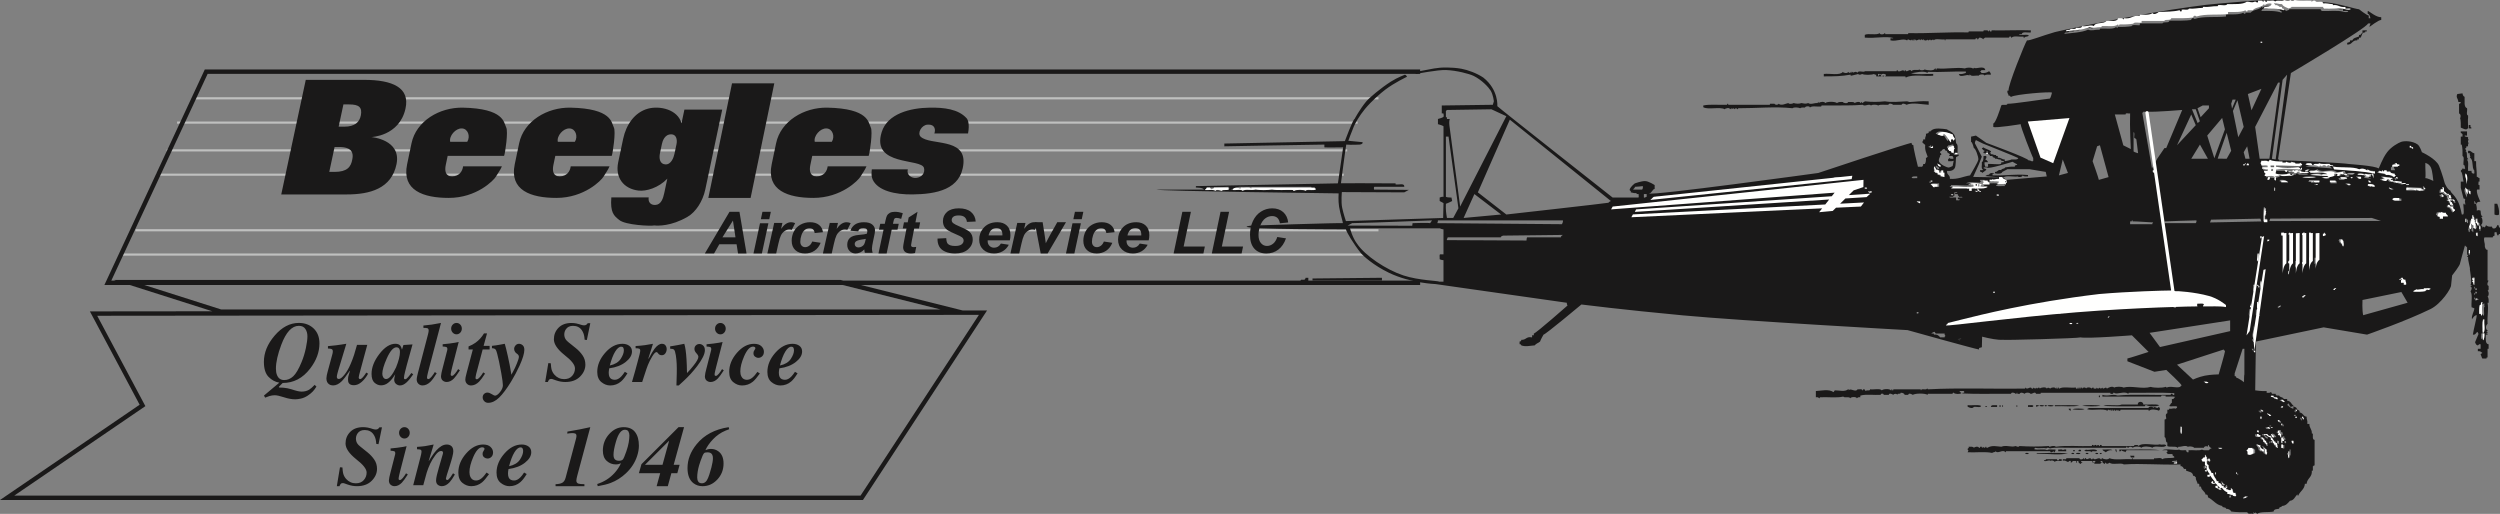 <svg height="148" viewBox="0 0 720 148" width="720" xmlns="http://www.w3.org/2000/svg"><rect x="0" y="0" width="720" height="148" fill="#808080" stroke="none"/><g fill="none" fill-rule="evenodd"><path d="m56 28.629h341v-.629h-341zm-5 6.994h340v-.623h-340zm-3 7.997h340v-.62h-340zm-3 6.997h342v-.617h-342zm-6 16.011h358v-.628h-358zm-4 6.997h358v-.625h-358z" fill="#bfc0bf"/><path d="m97.532 36.482h1.633c3.016 0 4.382-1.289 4.768-3.286.405-2.29-.505-3.121-3.396-3.121h-1.633zm-2.704 13.025h1.509c3.644 0 4.743-1.414 5.13-3.621.375-1.748-.039-3.536-3.725-3.536h-1.382zm10.028-26.508c8.211 0 13.301 2.247 11.918 8.322-1.794 7.99-9.998 8.157-9.83 8.157.041 0 8.686.708 7.256 7.781-1.431 7.075-7.692 8.74-14.31 8.74h-18.89l7.06-33zm28.162 13.989c-1.797-.083-3.755 2.177-3.363 3.852h4.907c.993-1.592.18-3.81-1.544-3.852zm-4.634 10.508c-.342 1.632-.156 3.307 1.823 3.307 1.988-.043 2.971-1.382 3.162-2.89h11.175c-.492 1.173-1.087 1.841-1.735 2.973-.582 1.005-5.487 6.112-13.569 6.112-7.34 0-13.564-2.177-11.995-9.669l1.271-6.071c1.341-6.405 8.071-10.382 14.767-10.257 11.988.251 11.797 4.312 12.498 5.693.637 1.088-.283 7.451-.605 8.205h-16.248zm35.633-10.508c-1.797-.083-3.755 2.177-3.363 3.852h4.908c.993-1.592.179-3.81-1.545-3.852zm-4.634 10.508c-.341 1.632-.156 3.307 1.824 3.307 1.988-.043 2.97-1.382 3.161-2.89h11.175c-.493 1.173-1.087 1.841-1.736 2.973-.582 1.005-5.486 6.112-13.569 6.112-7.339 0-13.563-2.177-11.995-9.669l1.271-6.071c1.341-6.405 8.071-10.382 14.767-10.257 11.988.251 11.798 4.312 12.498 5.693.638 1.088-.282 7.451-.605 8.205h-16.247zm35.448-5.963c.292-1.381-.106-2.845-1.483-2.845-1.993-.042-2.562 2.05-2.731 2.845l-.541 2.552c-.328 1.549-.048 3.181 1.561 3.264 1.693.084 2.396-2.05 2.609-3.055zm8.289 13.054c-.71 3.347-2.709 6.485-5.13 7.866-4.665 2.72-8.561 2.595-9.535 2.469-.971.251-8.411-.083-10.136-1.589-1.537-1.215-2.594-2.135-2.256-6.486h10.766c-.224 1.256.481 2.26 1.917 2.176 1.688-.084 2.244-1.924 2.563-3.431l.879-4.142c-2.479 2.636-6.13 3.724-8.364 3.43-4.265-.543-6.711-3.765-5.78-8.158l1.437-6.779c.851-4.017 3.284-7.614 7.177-8.66 3.357-.88 8.509.208 9.618 4.225l.834-3.934h10.89zm19.879-30.59-6.823 33h-12.177l6.823-33zm15.018 12.989c-1.797-.083-3.756 2.177-3.364 3.852h4.909c.992-1.592.179-3.81-1.544-3.852zm-4.633 10.508c-.342 1.632-.156 3.307 1.823 3.307 1.988-.043 2.971-1.382 3.162-2.89h11.175c-.493 1.173-1.087 1.841-1.736 2.973-.582 1.005-5.486 6.112-13.569 6.112-7.339 0-13.564-2.177-11.996-9.669l1.272-6.071c1.341-6.405 8.07-10.382 14.766-10.257 11.988.251 11.797 4.312 12.498 5.693.638 1.088-.283 7.451-.605 8.205h-16.247zm33.723-11.591c-1.67.082-3.038 2.449-1.935 3.487 2.728 2.532 12.876.249 12.304 7.637-.624 7.637-7.951 8.882-14.62 8.966-5.098.082-10.057-1.079-11.529-4.275-.418-.955-.357-1.827-.243-2.948h10.367c-.449 1.537 1.041 2.699 2.581 2.449 1.54-.248 2.415-1.452 2.085-2.821-.666-2.906-15.33-.374-12.18-10.377 1.652-5.271 8.199-6.932 13.711-7.015 4.272-.083 8.34.415 10.719 3.03.334.374.955 1.536.432 4.4h-9.707c.35-.872.365-2.697-1.984-2.532" fill="#1a1919"/><path d="m32 97.633h245zm0-.633h245zm4 8.634h238zm0-.634h238zm4 8.634h230zm0-.634h230zm-5 7.634h227zm0-.634h227zm-10 8.634h235zm0-.634h235zm-13 7.633h241zm0-.633h241z" fill="#bfc0bf"/><g fill="#1a1919"><path d="m79.759 107.979c.384.984 1.082 1.477 2.095 1.477.948 0 1.811-.359 2.588-1.074.776-.716 1.581-2.082 2.412-4.099.526-1.272.937-2.613 1.236-4.022.298-1.409.447-2.549.447-3.42 0-.825-.2-1.531-.601-2.119-.4-.588-1.023-.882-1.871-.882-2 0-3.682 1.812-5.048 5.437-1.035 2.754-1.552 5.046-1.552 6.879 0 .712.098 1.321.295 1.824m2.031 6.437c-1.193-.39-2.088-.584-2.682-.584-.471 0-.973.077-1.508.228-.306.098-.717.25-1.235.46l-.342-.601 4.422-3.714c-1.168-.193-2.201-.748-3.098-1.664-.898-.917-1.347-2.36-1.347-4.331 0-2.628 1.026-5.139 3.08-7.534 2.092-2.451 4.42-3.676 6.982-3.676 1.732 0 3.155.532 4.268 1.597 1.113 1.063 1.669 2.503 1.669 4.321 0 2.504-.901 4.925-2.703 7.261-2.108 2.744-4.737 4.117-7.886 4.117l-.648.641c-.228.226-.359.362-.395.406-.035.043-.053.096-.053.163.039.048.074.079.106.089.031.013.083.018.153.018.739 0 1.468.069 2.191.203.392.08.769.177 1.131.286l1.001.312c.228.079.492.149.788.214.456.101.844.155 1.165.155.853 0 1.585-.188 2.195-.563.39-.234.918-.692 1.583-1.379l.506.496c-.329.545-.68 1.015-1.051 1.411-.372.396-.867.8-1.486 1.209-.62.4-1.248.674-1.886.823-.638.147-1.205.221-1.698.221-.956 0-2.03-.194-3.222-.583m12.319-6.337c.074-.372.157-.714.247-1.028l1.307-4.834c.066-.215.114-.402.142-.56.028-.156.044-.314.044-.473 0-.322-.105-.536-.314-.639-.209-.104-.572-.163-1.089-.18v-.683c1.725-.157 3.021-.31 3.885-.458.864-.149 1.334-.224 1.409-.224l-1.18 3.9-1.185 3.916c-.058.182-.123.422-.196.721-.115.447-.173.778-.173.993 0 .21.051.362.154.461.103.099.246.149.431.149.4 0 .924-.396 1.576-1.187.652-.792 1.261-1.845 1.828-3.163.368-.852.695-1.723.983-2.61.185-.588.466-1.543.838-2.868h2.956l-.959 3.528c-.038.133-.207.76-.507 1.882-.3 1.124-.481 1.796-.543 2.018-.122.43-.228.826-.318 1.192-.09.367-.135.619-.135.756 0 .152.039.271.116.356.078.086.175.127.29.127.264 0 .62-.288 1.068-.863.257-.321.49-.659.696-1.013l.522.327c-.485.915-1.091 1.696-1.821 2.345-.73.649-1.482.971-2.258.971-.685 0-1.161-.185-1.427-.56-.182-.25-.271-.583-.271-.995 0-.398.032-.737.098-1.017.065-.28.218-.796.456-1.549l-.061-.026c-1.016 1.485-1.774 2.476-2.274 2.971-.823.824-1.663 1.239-2.527 1.239-.419 0-.789-.108-1.111-.323-.537-.337-.803-.911-.803-1.72 0-.214.036-.509.109-.878m20.946-7.495c-.156-.378-.448-.569-.876-.569-.911 0-1.849 1.081-2.809 3.242-.846 1.918-1.27 3.383-1.27 4.402 0 .404.101.753.301 1.05.202.296.466.444.796.444.838.008 1.788-1.101 2.847-3.328.757-1.866 1.134-3.344 1.134-4.437 0-.33-.042-.598-.123-.804m-5.839 1.401c1.526-1.99 3.077-2.986 4.652-2.986.639 0 1.111.186 1.416.553.179.225.34.601.479 1.13l.42-1.325 2.614-.172-1.635 5.894c-.232.838-.398 1.479-.494 1.923-.222.848-.333 1.454-.333 1.816 0 .15.034.253.099.31.065.059.138.087.222.087.148 0 .293-.056.433-.167.139-.111.297-.271.471-.479.082-.09.222-.261.421-.514.198-.253.364-.465.496-.64l.522.385c-.681 1.002-1.33 1.785-1.947 2.352-.619.566-1.243.849-1.873.849-.386 0-.758-.145-1.119-.429-.36-.287-.539-.71-.539-1.267 0-.212.101-.733.306-1.56.034-.033.003.024-.092.171-.095.147-.241.363-.437.65-.444.67-.965 1.238-1.568 1.704-.603.466-1.274.7-2.01.7-.665 0-1.285-.25-1.859-.751-.574-.499-.862-1.347-.862-2.544 0-1.849.74-3.747 2.216-5.688m10.938 6.259c.047-.222.126-.549.236-.979l2.858-10.933c.072-.282.123-.51.154-.683.031-.174.049-.323.049-.447 0-.37-.12-.599-.356-.681-.238-.082-.625-.117-1.163-.099v-.681c1.202-.121 2.016-.212 2.44-.274.426-.06 1.302-.217 2.628-.469l-3.496 13.262c-.175.668-.281 1.094-.321 1.276-.142.603-.213 1.004-.213 1.202 0 .174.043.29.129.348.087.058.167.086.237.086.237 0 .539-.214.908-.641.369-.43.695-.889.981-1.383l.533.355c-.715 1.141-1.294 1.933-1.738 2.38-.739.743-1.523 1.116-2.356 1.116-.453 0-.844-.161-1.172-.478-.33-.319-.493-.738-.493-1.26 0-.214.052-.554.154-1.017m12.399-14.769c.297.318.447.703.447 1.156 0 .452-.15.839-.447 1.162-.297.321-.659.482-1.083.482-.425 0-.789-.161-1.09-.482-.302-.323-.453-.71-.453-1.162 0-.453.151-.838.453-1.156.301-.317.665-.476 1.09-.476.424 0 .786.159 1.083.476m-5.417 13.911c.052-.246.131-.573.235-.979l1.405-5.486c.016-.063.029-.127.039-.191.012-.064.018-.123.018-.18 0-.326-.097-.529-.29-.608-.195-.078-.548-.131-1.061-.154v-.656c.432-.032 1.059-.096 1.881-.196.824-.099 1.406-.184 1.749-.256l.984-.203-1.798 6.963c-.149.597-.252 1.012-.304 1.242-.135.589-.202.97-.202 1.145s.037.289.111.34c.076.052.157.077.248.077.234 0 .524-.21.872-.63.346-.419.651-.861.916-1.32l.503.343c-.75 1.17-1.323 1.955-1.721 2.362-.652.668-1.349 1.002-2.091 1.002-.421 0-.796-.137-1.13-.411-.333-.275-.499-.695-.499-1.26 0-.198.045-.514.135-.943m6.941 1.249c.052-.275.155-.704.312-1.285l1.781-6.721h-1.236v-.863c.803-.33 1.477-.694 2.026-1.09.967-.693 1.779-1.586 2.429-2.676h.866l-.984 3.6h1.731v1.029h-2.003l-1.521 5.74c-.146.507-.258.932-.339 1.272-.132.581-.199.982-.199 1.2 0 .152.045.254.136.304.089.048.165.071.229.071.227 0 .518-.201.875-.603.356-.403.683-.861.98-1.377l.528.348c-.714 1.115-1.288 1.89-1.719 2.326-.728.728-1.503 1.091-2.317 1.091-.472 0-.864-.159-1.178-.478-.314-.32-.471-.727-.471-1.22 0-.168.024-.392.076-.667m9.918 4.274c.551-.685.827-1.344.827-1.975 0-.58-.156-1.746-.467-3.498-.2-1.121-.412-2.217-.635-3.289-.408-1.883-.708-3.001-.905-3.35-.196-.349-.577-.523-1.144-.523v-.684c.759-.075 1.558-.192 2.396-.351.839-.159 1.214-.23 1.127-.213l.169-.026c.191.592.483 1.767.877 3.522.395 1.757.705 3.348.927 4.775l.096.6.47-.85c.388-.688.768-1.497 1.139-2.423.371-.926.557-1.553.557-1.874 0-.159-.042-.309-.12-.452-.08-.145-.212-.283-.396-.417l-.192-.137c-.136-.099-.264-.231-.383-.396-.186-.273-.277-.564-.277-.869 0-.365.134-.702.402-1.013.269-.31.607-.466 1.015-.466.361 0 .704.139 1.032.411.327.275.491.72.491 1.333 0 1.015-.462 2.539-1.383 4.575-.689 1.51-1.491 3.02-2.405 4.531-1.281 2.094-2.44 3.639-3.475 4.644-1.037 1.005-2.088 1.506-3.153 1.506-.456 0-.833-.161-1.135-.482-.299-.32-.45-.682-.45-1.081 0-.427.139-.764.419-1.014.279-.251.596-.375.946-.375.368 0 .783.146 1.246.444.462.296.774.443.934.443.415 0 .898-.342 1.449-1.026m13.006-2.909.907-5.441.71.048c.049.776.116 1.344.206 1.7.153.593.432 1.121.835 1.581.371.419.792.739 1.264.957.472.219.986.327 1.542.327.992 0 1.76-.311 2.304-.932.544-.619.817-1.341.817-2.162 0-1.02-1.012-2.308-3.038-3.867-2.026-1.625-3.039-3.13-3.039-4.51 0-1.303.445-2.41 1.337-3.327.891-.914 2.135-1.373 3.732-1.373.443 0 .899.044 1.366.131.307.055.577.124.81.204l.63.202c.136.039.278.074.423.102.145.026.274.041.387.041.291 0 .512-.06.664-.179.153-.119.287-.266.4-.441h.742l-.998 4.849-.635-.083-.084-.795c-.105-.752-.344-1.396-.716-1.933-.581-.847-1.429-1.27-2.544-1.27-.953 0-1.649.341-2.084 1.021-.292.45-.437.937-.437 1.457 0 .555.148 1.044.448 1.47.167.238.421.495.759.771l2.14 1.719c.757.609 1.401 1.301 1.932 2.078.531.775.798 1.661.798 2.654 0 1.277-.515 2.43-1.543 3.458-1.029 1.03-2.443 1.544-4.243 1.544-.452 0-.906-.042-1.362-.125-.456-.082-.905-.202-1.35-.361l-.629-.224c-.21-.078-.356-.126-.436-.147s-.173-.03-.278-.03c-.276 0-.47.067-.588.198-.116.133-.249.362-.393.69zm22.502-9.867c-.107-.199-.303-.3-.586-.3-.598 0-1.186.476-1.763 1.425-.577.949-1.091 2.28-1.54 3.99 1.471-.327 2.513-.959 3.128-1.892.613-.933.922-1.763.922-2.491 0-.287-.054-.532-.162-.732m-5.281 1.526c1.529-1.771 3.209-2.659 5.037-2.659.79 0 1.445.193 1.964.579.518.385.779.931.779 1.637 0 1.065-.606 2.075-1.821 3.026-1.214.952-2.789 1.56-4.727 1.821-.05.256-.088.493-.112.715-.026.222-.038.403-.038.541 0 .518.075.926.225 1.22.265.551.777.825 1.534.825.616 0 1.228-.311 1.835-.934.325-.328.673-.781 1.048-1.364l.747.432c-.64 1.056-1.243 1.831-1.808 2.321-.896.786-1.949 1.18-3.154 1.18-.897 0-1.743-.321-2.537-.965-.793-.645-1.192-1.628-1.192-2.948 0-1.903.742-3.713 2.22-5.427m7.78 8.341c.67-2.276 1.217-4.234 1.642-5.873.491-1.765.738-2.813.738-3.148 0-.293-.099-.485-.298-.569-.198-.086-.544-.128-1.036-.128v-.641c1.041-.063 1.919-.145 2.635-.245.464-.062 1.252-.193 2.367-.396l-1.339 4.24.108.025c.696-1.325 1.253-2.263 1.672-2.816.734-.966 1.443-1.449 2.123-1.449.474 0 .824.155 1.049.466.225.312.338.658.338 1.038 0 .459-.125.871-.377 1.237-.25.365-.599.547-1.044.547-.199 0-.384-.038-.556-.114-.172-.079-.317-.194-.436-.348l-.226-.279c-.04-.045-.083-.083-.126-.114s-.101-.047-.173-.047c-.311 0-.716.413-1.219 1.238-.501.822-.923 1.662-1.264 2.517-.236.59-.527 1.429-.872 2.516-.344 1.088-.6 1.87-.765 2.343zm13.469 1h-.665l.095-3.423c.025-1.015.019-1.947-.02-2.796-.038-.848-.121-1.674-.248-2.477-.144-.885-.317-1.42-.516-1.611-.198-.188-.571-.282-1.115-.282v-.676l.839-.128c.619-.104 1.126-.192 1.519-.267.394-.072.964-.187 1.71-.342.297.912.509 2.382.636 4.411.069 1.008.117 2.347.143 4.019.645-.663 1.254-1.356 1.823-2.078.971-1.206 1.455-2.069 1.455-2.586 0-.294-.189-.643-.564-1.046-.379-.401-.568-.808-.568-1.218 0-.435.141-.783.421-1.047.281-.263.615-.394 1.001-.394.42 0 .789.154 1.107.463.32.306.478.753.478 1.335 0 1.085-.734 2.598-2.202 4.543-1.149 1.516-2.444 2.941-3.887 4.276zm13.085-17.524c.298.318.447.703.447 1.156 0 .452-.148.839-.447 1.162-.297.321-.659.482-1.083.482-.426 0-.789-.161-1.091-.482-.302-.323-.452-.71-.452-1.162 0-.453.15-.838.452-1.156.301-.317.664-.476 1.091-.476.424 0 .786.159 1.083.476m-5.419 13.911c.052-.246.13-.573.234-.979l1.408-5.486c.015-.063.028-.127.039-.191.011-.064.017-.123.017-.18 0-.326-.096-.529-.29-.608-.195-.078-.548-.131-1.062-.154v-.656c.433-.032 1.06-.096 1.884-.196.823-.099 1.407-.184 1.749-.256l.984-.203-1.799 6.963c-.151.597-.253 1.012-.306 1.242-.134.589-.201.97-.201 1.145s.038.289.112.34c.075.052.158.077.248.077.234 0 .524-.21.871-.63.347-.419.652-.861.916-1.32l.503.343c-.75 1.17-1.322 1.955-1.721 2.362-.651.668-1.348 1.002-2.091 1.002-.421 0-.798-.137-1.131-.411-.334-.275-.499-.695-.499-1.26 0-.198.045-.514.134-.943m9.093-5.788c1.509-1.731 3.148-2.599 4.918-2.599.943 0 1.654.233 2.135.7.48.466.719.99.719 1.576 0 .543-.159.974-.476 1.289-.317.319-.692.477-1.123.477-.325 0-.643-.112-.952-.341-.31-.228-.463-.566-.463-1.011 0-.182.016-.323.055-.421.036-.1.116-.252.24-.458l.111-.187c.057-.091.096-.162.116-.211.021-.05.032-.103.032-.162 0-.141-.066-.251-.198-.329-.131-.078-.288-.118-.468-.118-.907 0-1.769.938-2.585 2.812-.725 1.671-1.088 3.118-1.088 4.344 0 .558.106 1.045.319 1.454.319.635.843.952 1.572.952.539 0 1.058-.199 1.553-.598.494-.4.986-.961 1.478-1.685l.708.463c-.812 1.136-1.48 1.921-2.005 2.356-.894.732-1.934 1.098-3.123 1.098-.903 0-1.744-.319-2.528-.96-.782-.641-1.175-1.627-1.175-2.958 0-1.946.743-3.774 2.228-5.484m16.273-1.465c-.108-.199-.303-.3-.585-.3-.599 0-1.188.476-1.765 1.425-.576.949-1.091 2.28-1.538 3.99 1.47-.327 2.513-.959 3.127-1.892.614-.933.922-1.763.922-2.491 0-.287-.055-.532-.162-.732m-5.281 1.526c1.531-1.771 3.208-2.659 5.038-2.659.788 0 1.443.193 1.963.579.519.385.78.931.78 1.637 0 1.065-.607 2.075-1.822 3.026-1.214.952-2.789 1.56-4.727 1.821-.05.256-.087.493-.113.715-.025.222-.036.403-.036.541 0 .518.073.926.223 1.22.267.551.778.825 1.536.825.614 0 1.227-.311 1.834-.934.323-.328.673-.781 1.048-1.364l.748.432c-.64 1.056-1.243 1.831-1.809 2.321-.896.786-1.949 1.18-3.153 1.18-.898 0-1.745-.321-2.538-.965-.794-.645-1.191-1.628-1.191-2.948 0-1.903.739-3.713 2.219-5.427m-126.219 38.341.907-5.441.711.049c.048.777.116 1.343.205 1.7.152.594.431 1.121.835 1.582.371.419.793.739 1.264.956.472.219.986.326 1.543.326.991 0 1.759-.309 2.303-.93.545-.621.817-1.342.817-2.164 0-1.019-1.012-2.307-3.038-3.866-2.026-1.626-3.039-3.129-3.039-4.511 0-1.302.445-2.41 1.336-3.326.892-.915 2.136-1.375 3.733-1.375.442 0 .898.045 1.366.131.307.058.577.124.81.204l.63.203c.136.039.278.073.423.102.145.027.274.041.387.041.291 0 .513-.06.665-.179.153-.119.287-.266.399-.441h.742l-.998 4.848-.635-.084-.085-.793c-.104-.752-.342-1.396-.715-1.933-.581-.847-1.429-1.27-2.544-1.27-.953 0-1.648.341-2.085 1.02-.291.45-.436.936-.436 1.458 0 .554.148 1.044.447 1.47.169.237.422.494.761.77l2.139 1.719c.757.61 1.401 1.302 1.932 2.078.531.777.798 1.661.798 2.654 0 1.277-.514 2.431-1.544 3.459-1.028 1.03-2.442 1.543-4.242 1.543-.451 0-.906-.041-1.362-.123-.456-.083-.905-.204-1.35-.362l-.629-.224c-.209-.078-.355-.127-.436-.148-.08-.02-.173-.028-.278-.028-.276 0-.47.066-.588.197-.116.132-.248.361-.393.689zm20.553-16.525c.298.319.447.705.447 1.157s-.148.838-.447 1.162c-.298.321-.661.482-1.085.482s-.788-.161-1.09-.482c-.301-.324-.452-.71-.452-1.162s.151-.838.452-1.157c.303-.316.666-.475 1.09-.475s.787.159 1.085.475m-5.419 13.911c.053-.246.131-.572.235-.978l1.406-5.487c.015-.063.028-.126.039-.19.011-.064.017-.123.017-.18 0-.326-.096-.527-.289-.608-.195-.079-.548-.131-1.062-.155v-.656c.432-.031 1.06-.096 1.883-.196.824-.097 1.405-.183 1.749-.256l.983-.202-1.799 6.963c-.15.598-.251 1.011-.304 1.242-.134.589-.202.969-.202 1.144 0 .176.037.289.112.341.075.052.158.077.248.077.234 0 .523-.209.871-.63.347-.419.651-.86.916-1.321l.503.343c-.75 1.17-1.323 1.955-1.721 2.362-.652.667-1.351 1.002-2.092 1.002-.421 0-.797-.137-1.129-.412-.333-.274-.499-.695-.499-1.259 0-.198.044-.514.134-.944m6.866 2.335 2.098-8.12c.087-.332.149-.593.189-.783.078-.357.118-.603.118-.745 0-.305-.091-.496-.269-.571-.179-.075-.523-.12-1.034-.137v-.683c.996-.065 1.77-.14 2.321-.222s1.377-.236 2.473-.46l-1.43 4.713.052.031c-.039.042.197-.336.71-1.136.51-.799 1-1.446 1.464-1.943.457-.506.933-.91 1.434-1.213.501-.301 1.026-.452 1.578-.452.51 0 .946.154 1.304.462.36.308.538.812.538 1.511 0 .646-.351 2.069-1.056 4.273-.713 2.195-1.069 3.37-1.069 3.527 0 .15.043.263.129.342.086.078.173.117.26.117.213 0 .527-.282.944-.845.22-.298.46-.666.72-1.105l.527.36c-.587 1.02-1.087 1.754-1.497 2.201-.713.772-1.468 1.157-2.264 1.157-.427 0-.809-.133-1.148-.397-.339-.265-.508-.684-.508-1.256 0-.364.082-.894.246-1.592.164-.696.357-1.411.578-2.15l1.103-3.802c.023-.09.043-.169.058-.234.017-.067.024-.133.024-.199 0-.189-.06-.322-.181-.397-.122-.075-.252-.112-.392-.112-.491 0-1.036.404-1.636 1.211-.598.807-1.09 1.612-1.471 2.416-.412.871-.756 1.753-1.032 2.645-.274.894-.601 2.09-.983 3.588zm15.225-9.12c1.509-1.733 3.149-2.601 4.921-2.601.944 0 1.654.234 2.134.7.479.465.719.989.719 1.575 0 .544-.159.975-.476 1.292-.317.318-.692.475-1.122.475-.326 0-.644-.114-.953-.341-.31-.228-.463-.565-.463-1.011 0-.183.017-.322.054-.422.037-.099.117-.252.241-.458l.11-.186c.058-.091.098-.162.117-.212.02-.049.031-.103.031-.161 0-.141-.065-.251-.196-.329-.133-.079-.289-.119-.469-.119-.907 0-1.768.939-2.585 2.814-.725 1.67-1.089 3.118-1.089 4.342 0 .56.106 1.045.319 1.457.32.633.843.949 1.572.949.541 0 1.057-.198 1.553-.597.495-.4.989-.961 1.48-1.685l.707.462c-.812 1.136-1.481 1.922-2.005 2.356-.895.734-1.936 1.099-3.125 1.099-.902 0-1.746-.32-2.528-.959-.782-.642-1.173-1.628-1.173-2.959 0-1.946.741-3.774 2.225-5.482m16.276-1.467c-.107-.2-.303-.302-.585-.302-.599 0-1.187.476-1.764 1.425-.577.95-1.091 2.28-1.539 3.991 1.471-.326 2.513-.958 3.127-1.891.616-.934.923-1.765.923-2.493 0-.286-.055-.531-.163-.73m-5.28 1.525c1.528-1.772 3.208-2.659 5.037-2.659.789 0 1.444.193 1.963.578.519.386.78.931.78 1.638 0 1.067-.607 2.076-1.822 3.027-1.213.951-2.789 1.559-4.727 1.821-.05.254-.087.492-.112.714-.026.222-.037.403-.037.541 0 .517.073.926.223 1.221.267.549.779.823 1.536.823.616 0 1.227-.31 1.835-.934.323-.327.672-.781 1.047-1.364l.748.433c-.64 1.056-1.242 1.83-1.808 2.321-.898.786-1.949 1.18-3.155 1.18-.897 0-1.744-.322-2.537-.966-.794-.644-1.191-1.626-1.191-2.947 0-1.903.74-3.712 2.22-5.427m14.78 8.764c.83-.023 1.472-.158 1.923-.4.451-.245.775-.727.973-1.449l3.04-11.417c.031-.13.053-.251.065-.366.012-.113.019-.203.019-.266 0-.357-.114-.583-.341-.677-.227-.093-.511-.14-.853-.14-.167 0-.415.017-.74.049-.176.024-.415.057-.716.098l.047-.578c1.802-.316 2.978-.527 3.529-.632.553-.106 1.57-.322 3.055-.645l-3.741 13.941c-.071.283-.136.551-.191.804-.056.251-.084.462-.084.632 0 .463.206.758.618.888.261.09.83.141 1.71.158v.577h-8.312zm20.986-15.186c-.185-.326-.524-.49-1.022-.49-1.051 0-1.909 1.145-2.574 3.436-.466 1.606-.698 2.859-.698 3.761 0 .647.141 1.097.421 1.353.281.257.662.382 1.144.382.551 0 .937-.137 1.154-.413.217-.274.541-1.043.975-2.304.328-.943.557-1.799.686-2.568.127-.772.192-1.432.192-1.982 0-.455-.093-.847-.277-1.175m2.485 7.13c-.617 1.85-1.683 3.488-3.198 4.915-1.315 1.243-2.795 2.176-4.438 2.796-.93.353-2.161.658-3.691.922l-.144-.628c1.944-.623 3.582-1.654 4.911-3.097.825-.886 1.465-1.847 1.921-2.885-.28.121-.521.207-.722.259-.2.052-.47.077-.806.077-.963 0-1.817-.335-2.563-1.002-.746-.669-1.119-1.656-1.119-2.964 0-1.838.604-3.425 1.812-4.758 1.207-1.334 2.594-2.001 4.159-2.001 1.493 0 2.599.477 3.322 1.434.722.956 1.084 2.251 1.084 3.885 0 .974-.177 1.989-.529 3.048m7.328 2.472 1.913-6.956-6.962 6.956zm4.611-10.839h1.59l-2.982 10.839h1.703l-.66 2.428h-1.711l-1.026 3.733h-3.219l1.026-3.733h-6.131l.734-2.6zm8.154 15.321c.225-.342.465-.899.721-1.671.225-.691.421-1.364.59-2.017.297-1.17.445-2.057.445-2.661 0-.432-.065-.77-.192-1.016-.234-.469-.673-.704-1.322-.704-.497 0-.825.065-.986.197-.16.132-.325.396-.493.793-.449 1.106-.781 2.034-.997 2.782-.361 1.265-.541 2.428-.541 3.486 0 .452.101.842.306 1.168.204.327.563.49 1.076.49.552 0 1.017-.282 1.392-.846zm6.436-14.727-1.085.418c-1.34.565-2.52 1.38-3.54 2.451-1.02 1.07-1.757 2.12-2.216 3.153.289-.118.55-.206.782-.261.233-.056.517-.084.854-.084.778 0 1.483.235 2.116.704.979.725 1.468 1.887 1.468 3.486 0 1.805-.6 3.348-1.799 4.625-1.197 1.277-2.617 1.915-4.252 1.915-.986 0-1.853-.283-2.598-.846-1.156-.884-1.731-2.338-1.731-4.367 0-2.434.87-4.72 2.613-6.86 2.174-2.681 5.258-4.323 9.255-4.927z"/><path d="m270.857 89.122h-207.177c-.154-.049-15.953-5.076-22.12-7.039h201.151c3.913.979 21.693 5.425 28.146 7.039m-23.018 53.611h-243.734c3.101-2.116 37.761-25.766 37.761-25.766s-12.947-24.291-13.87-26.022c2.082-.003 251.613-.262 253.93-.264-1.232 1.881-33.723 51.495-34.087 52.051m-188.04-121.456h349.202v-1.277h-350.017l-28.924 62.083h7.322l23.762 7.561-35.258.037s13.814 25.916 14.327 26.879c-.916.625-40.213 27.44-40.213 27.44h248.524l35.748-54.587-7.003.007-29.337-7.337h161.067v-1.276h-166.172l-.741-.185h-209.299l.582.185h-1.308c.817-1.751 27.4-58.812 27.736-59.53"/><path d="m601.166 117.894c1.661.406 4.465-.328 5.803.399.125-.508.6-.239.8 0 .008-.158-.016-.345.2-.298.238-.04-.057.453.299.298.24.039-.056-.454.299-.298.011.156-.012.345.199.298.166-.002.058-.276.201-.298.241-.04-.054.453.302.298.165-.002.053-.276.2-.298.107.359.391.359.499 0 .105.191.19.406.599.298.165-.002.055-.276.2-.298h8.003c.009.156-.014.345.2.298.451-.595 2.294-.313 2.799 0 .087-.181.26-.275.302-.5-.034-.298-.156-.512-.401-.597-.363.864-1.142-.506-1.5.299.029-.395-1.458-.537-1.4 0h-17.306c.148.379-.445.02-.299.399zm-9.702-1.097c-.35-.112-1.614-.28-1.801.101.349.112 1.613.281 1.801-.101zm.4-.098c-.078.021-.118.083-.101.198.023.076.083.115.2.1 2.236-.132 5.0.263 6.902-.2-2.134-.233-4.7-.033-7.001-.098zm13.604 12.759c.167.43.701.495.998.797.442-.392.992-.674 1.901-.598-.574-.457-1.993-.073-2.899-.198zm-.7.996c-.229.395.61.442.5.099.015-.215-.357-.045-.5-.099zm4.799-.199v-.797h-.5c.309.123.188.676.5.797zm.801-.797v.498c.513.178.401-.264.7-.299.099.433.847.221 1.002.598.158-.176.243-.422.399-.598h9.604c-3.461-.46-8.081-.07-11.704-.198zm-14.603-11.763c.013.351.302.43.5.598.22-.013.042-.422.099-.598zm6.602 12.56c.022-.676 1.449.048 1.599-.499-.785-.712-2.603.082-3.298-.298.145.379-.449.018-.302.398.505.295 1.773-.17 2.001.399zm12.302 1.496v-.5h-1.2c-.074.306.346.123.202.5zm-16.104-1.895c.074.225.561.039.799.1.029-.635-.677-.544-.799-.1zm-5.801-.398v.498h2.3v-.498c-.46-.06-.769.031-1.0.198-.068-.431-.908-.093-1.3-.198zm-.3 2.79h-3.3c.227.559-.613.054-.498.499.751.26 1.505-.456 1.797 0 .238-.234 1.153-.141 1.301.298.276-.489 1.289-.244 2.001-.298v-.499h-.802c.214.437-.712.437-.499 0zm3.1-1.695c-2.767-.231-5.968-.033-8.901-.099-.079.021-.116.083-.099.198 3.823.022 6.511.517 9-.1zm86.125-121.709c-.236-.229-.899-.036-1.299-.1v.797c-.517-.015-.305.696-1.002.499-.054.146.117.515-.101.499-.672.291-1.581.351-1.799 1.096h-.701c.153.651-.486.513-.799.698v.499c1.484.12 1.377-1.352 2.899-1.197-.126-.392.235-.296.5-.298-.096-.428.069-.594.499-.499.346-.586.293-1.568 1.302-1.496-.229-.558.611-.053.499-.498zm33.911 78.647c-.212.313-.212.385 0 .699-.526.508.058 2.118-.302 2.79-.293-.173-.196-.736-.902-.499.029-.833-.083-1.713.203-2.292.015-.036.285.035.298 0 .13-.359.091-.91.703-.699zm-.703 8.075c.082-1.182-.192-2.718.201-3.589h.299c-.212 1.153.495 3.217-.5 3.589zm-.098 2.094c-.444-.16-.087-1.113-.2-1.597h.499c.076.709-.084 1.182-.299 1.597zm-.503-31.101c-.431-.069-.09-.905-.199-1.295h.299c-.062.4.133 1.059-.1 1.295zm-.299-1.496c-.402-.097-.119-.876-.699-.797v-1.296h.299c.005.593.021 1.177.499 1.296-.062.237.126.723-.1.797zm-.699 21.332c-.103-.335.309-.155.499-.199.102.335-.311.155-.499.199zm-.2-19.039c.213.047.189-.142.2-.299h.299c-.063.303.128.859-.099.997-.327-.039-.18-.553-.4-.698zm-.5 15.749v-.498c.307-.154.307.65 0 .498zm0 1.794v-.498c.307-.153.307.65 0 .498zm0 1.296v-.499c.307-.153.307.65 0 .499zm-.3-4.984c-.139-.403.178-.353.3-.499-.018-.116-.182-.083-.3-.1v-.798c.378-.144.19.274.5.2v2.093c-.445-.024.031-.96-.5-.898zm-.501-14.652v-.898c-.317-.016-.25-.413-.398-.598-.298.369.095 1.426-.201 1.795-.386.05-.065-.6-.399-.599.232-.862.628-1.565.498-2.79h.5c.029.269-.14.738.302.597-.152 1.146.314 1.679.199 2.792-.363.097-.047-.487-.501-.299zm-.599 6.878c-.413.013-.104-.694-.199-.997h.298c-.063.302.13.859-.099.997zm-.5-9.171c-.414.014-.104-.694-.199-.997h.3c-.063.303.127.859-.101.997zm-.901-9.869c.319.147.224.706.702.697v1.795c-.304-.761-.841-1.29-.702-2.492zm.5-1.595c.228-1.157-.394-1.466-.299-2.493.818-.003.578 2.065.299 2.493zm1 1.794c-.063.304.13.859-.099.997-.274-.192-.377-.555-.399-.997zm1.002 7.874h.3c-.057.324.031.503.2.599.055.22-.192.142-.2.299.39.008-.056.852.5.696.154.355-.338.061-.3.3.261.37.567.695.5 1.395h-.5c-.098-.567-.022-1.308-.5-1.495-.156-.354.34-.061.3-.3-.39-.207-.308-.889-.3-1.495zm-5.603-4.087v-.498h-.699c-.225.042-.04.491-.101.697-.017.216.356.045.501.1-.11.408.106.492.298.598.062.393-.548.117-.8.198-.323-.276.099-1.293-.702-1.096.035-.467.633-.367.501-.996.393.439 1.426.239 1.499.996zm0 2.592c-.376-.144-.19.274-.499.199-.234-.764-.621-1.373-1.5-1.495v-.5h.498c-.031.534.472.531 1.002.5-.01.442.095.769.499.797zm-3.702.997c-.216-.017-.044.353-.098.498h-.802c.095-.428-.069-.592-.499-.498-.147-.481.25-.417.201-.798.205-.062.693.161.599-.199.239.228.708.224 1.2.199-.005.437.483.381.5.798zm-.398-5.882h.5c-.158.39.259.206.299.399-.04.258-.311.287-.499.399v-.399c-.042-.192-.456-.009-.3-.399zm2.599 1.795h-.498v-.499c.216.117.382.283.498.499zm-2.599-2.992s.224-.19.3-.498h.499s1.535 1.99 1.799 1.994c-.145.478.251.415.202.796h-.701v-.697c-.475-.257-1.301-.897-1.301-.897h-.8zm-4.1-3.588c.145-.479-.011-2.933 0-3.09v-1.295s1.043.177 1.598 1.319c.474.969.64 3.606.703 3.864 0 0-1.75-.849-2.301-.798zm0 32.596c-.964.204-2.094.238-3.302.199.083-.417.619-.379.799-.698.281.234 1.859-.077 2.904-.198.438-.05.782-.069.899-.001.038.304-1.409.29-1.299.698zm-17.906 6.879c-.344-1.471-.199-4.387-.199-4.387l11.202-2.293 1.8 3.089zm-5.902-20.136c-.28-.12-.438-.362-.4-.798h-.599c.119-.419-.161-.437-.199-.697.211.046.188-.143.199-.299h.801c-.061.258.038.359.298.299-.059.711.453 1.079-.099 1.495zm-21.105-6.978.199-.698 29.309-.198 2.611.852zm13.804 11.563c-.49.044-.319.746-.801.797v-1.795h.801zm-1.802-7.676c-.33-.002-.497-.168-.498-.499h.498zm-1.799 0h-.501c-.047-.446.101-.697.501-.697zm-4.1 0h-.501c.043-.223.214-.318.299-.499.337-.102.157.311.202.499zm0 8.473h-.501c-.049-.48.055-.808.501-.797zm-2.001-8.173h-.599v-.798h.799c.147.479-.248.416-.199.798zm-4.902-4.087h-1.002c-.02-1.449-.036-2.895.2-4.087h.3c.083.25.105 3.315.105 3.315.074.224.157-.087.396-.026zm5.901-11.463h-2.102v-.499c.923-.056 1.758-.023 2.102.499zm-7.202-5.583s4.589.18 5.902.199v.299h5.1l.302.798s-4.811-.007-7.204 0v.399l6.203.099s.544.122.499.499c.365.097.047-.486.501-.299v.499h-7.204l-.197.997 1.3.597-1.401.499-2.802-.299.301-.597-.501-.898h1.002v-.499h-1.502v-.499h1.502v-.398l-1.801-.1zm-.299 35.586c-.378-.092-.217-1.242-.101-1.495.375.094.216 1.243.101 1.495zm-.399.399c-.042-.192-.46-.008-.302-.399.406.027.51.355.501.798-.3.101-.178-.221-.199-.399zm-.4 5.783c-.444-.16-.087-1.113-.201-1.597h.299c-.064.501.133 1.261-.098 1.597zm-.702 2.293v-1.597h.5c-.063.901-.353 1.338.299 1.795-.48.147-.417-.248-.8-.198zm.8-17.545v1.496h-.5c.152-.606.085-.62.201-1.496zm-14.005-9.171.302-.797 14.204-.299.299.798zm13.505 61.005c-.127.392.237.296.5.299v.499c-.682.082-1.135-.065-1.002-.798zm.5-.997v.499c-.331-.002-.498-.169-.5-.499zm.801-5.483c.103.336-.31.156-.498.199.186-.452-.398-.135-.302-.498.452-.085.559.175.801.298zm-.099 1.994c-.361.095-.139-.392-.2-.597h.299c-.057.175.121.584-.099.597zm.799 5.781c-.059.259.039.358.3.299-.047.447.099.698.501.698.028.27-.142.738.301.597-.056.146.114.516-.101.5-.548-.053-.256-.942-1.002-.799.149-.744-.196-.999-.7-1.096-.082-.379.473-.127.7-.199zm-.499-1.295h.8c.078.455.345.721.803.798v.498c-.557-.145-.85-.551-1.103-.996-.264-.003-.626.093-.499-.299zm1.602-1.993c-.147.377.272.192.199.498-.444.011-.773-.093-.802-.498zm0-4.086c.246.283.722.342.998.596.103.335-.309.156-.498.199.067-.433-.427-.305-.499-.596zm1.699-5.085c.026.505.541.523 1.101.499-.145.377.274.19.199.498-.533.134-.465-.332-1-.198-.024-.508-.736-.332-1.002-.598-.078-.379.474-.128.702-.199zm1.599 9.967h.501c-.047.447.098.698.5.698-.061.239.123.724-.099.798-.379-.022-.037-.765-.703-.498.134-.534-.332-.466-.2-.998zm.501-2.591v.498c-.333-.002-.499-.169-.501-.498zm0-6.38c.285.182.48.452.801.598-.318.652-.595-.29-1.102-.1-.098-.362.488-.046.301-.499zm0 2.293c.145.054.515-.116.5.1.111.342-.729.295-.5-.1zm.701 5.583c-.337.103-.157-.31-.2-.499h.3c-.054.145.116.516-.1.499zm.6 3.887h-.801v-.995h.499c-.188.618.49.376.301.995zm0 .996v-.498c.305-.153.305.651 0 .498zm.499 2.792c.308-.154.308.65 0 .499zm-1.3-1.295h.499v-.997h-.499zm-.099-1.497c-.337.103-.156-.309-.2-.498h.299c-.056.145.116.516-.099.498zm-1.202-2.789c-.217-.117-.384-.284-.501-.5h.501zm-.199 2.789h.199v-.796h-.199zm-1.602-2.789c.771-.002.994.538 1.3.996-1.044.277-.908-.621-1.3-.996zm1.3 3.787c-.307.076-.121-.344-.498-.198.007-.44.13-.993-.5-.799-.003-.262.092-.623-.301-.498.031-.529.034-1.029-.499-.997v-.797c.794.339.658 1.603 1.602 1.794-.06.322.029.502.197.598-.349.378.07.314 0 .897zm-1.998-5.881c-.104-.335.309-.157.498-.199.103.335-.309.156-.498.199zm0 4.883v-.498c.306-.153.306.651 0 .498zm-1.402 3.091c-.703-.295-.082-1.912-.7-2.293.544-.111.296.569.8.498.035.398-.123.989.2 1.096-.149.184-.172.493-.3.699zm-.9-.798h-.498c.059-.26-.042-.36-.302-.299.043-.871-.567-1.096-.8-1.695.382-.048.319.347.8.2-.123.82.352 1.046.801 1.296zm-3.101-40.97c-.065.732.132 1.728-.098 2.293-.718-.285-.335-1.675-.201-2.293zm.801 11.464c-.055.144.118.515-.098.499-.261-.041-.29-.31-.4-.499zm0-6.68c.45.892.181 2.765-.098 3.59-.619-1.058.456-2.128.098-3.59zm-.299 3.889h.299c-.055.144.118.515-.098.497-.336.104-.157-.31-.201-.497zm-.501-10.169h.302c-.055.146.115.516-.101.499-.337.104-.157-.31-.201-.499zm1.299 42.963c-.581.35-1.019.614-1.799.299.027-.426.054-.852-.3-.898.034-.365.595-.203.501-.697h1.3c-.061.258.04.357.298.299zm-3.298 12.958c-.115-.444.728.061.499-.5.207.06.657-.122.7.101-.234.298-.64.423-1.199.399zm-1.801-6.58v-.497c.306-.154.306.651 0 .497zm-.8-28.508v-.797l2.301-7.077h.5v7.377c-.113.022-.106 2.246-.106 2.246s-1.747-1.33-2.195-1.25c-.003-.33-.168-.497-.5-.499zm.2 34.588c-.146-.252-.776-.025-.702-.497-.713.146-.815-.318-1.498-.199v-.499c-.754-.215-1.165-.767-1.602-1.295-.224.042-.32.212-.499.299-.147.379.445.019.299.398-.309-.058-.523-.208-.801-.299-.103-.335.313-.156.501-.2-.081-.351-.379-.487-.601-.696-.325.204.075.515.1.696-.48.148-.416-.247-.8-.197v-.499h.598c0-.464-.511-.421-.598-.799-.258.271-1.072.312-1.2-.1.068-.231.179-.418.499-.398v.498h.5v-.398c-.484-.515-.889-1.11-1.301-1.695-.213-.045-.188.144-.201.299h-.597c-.002-.167 0-.332 0-.499h.597v-.398c-.306-.193-.431-.565-.597-.898-.214-.046-.192.144-.201.299-.145-.055-.518.117-.501-.099-.102-.335.312-.157.501-.2v-1.196c-.18-.086-.276-.257-.501-.299v-.898c-.072-.225-.558-.039-.799-.1.144-.377-.275-.19-.203-.499.423-.11.345-.721 1.002-.596v-.699c.446-.112-.06.726.501.5v.796h.4c.144-.022.033-.297.199-.298.382-.148.02.445.4.298-.043.224-.214.318-.299.499-.213.047-.191-.142-.202-.298h-.399c-.227.397-.144 1.337.399 1.295-.18 1.178.615 1.383.803 2.193-.017.216.354.045.499.101.056 1.007.762 1.365 1 2.192-.015.216.355.046.5.1v.498c.626-.024.893.309 1.001.799h.499v.499c.483-.05.812.055.801.498.548-.082.581.35 1.201.199.217.018.045-.353.099-.5.365-.096.049.486.5.3-.121.522.163.635.2.997h.602c-.058.322.029.502.199.597.015.25-.224.242-.3.398zm-1.701 0c-.103-.334.311-.154.499-.198.102.336-.31.156-.499.198zm-7.401-8.074c.061-.204-.161-.692.2-.596-.158.522.202.529.298.797-.378.145-.19-.274-.498-.2zm3.3 1.993v-.497c.307-.154.307.651 0 .497zm.799-7.874h1.002c.064.322-1.066.322-1.002 0zm1.202 9.669c-.095.428.071.594.499.498.103.336-.31.156-.499.199.036-.169-.077-.187-.2-.199.044-.186-.136-.599.2-.498zm-4.986-30.43c-1.809.37-3.416 1.123-3.416 1.123l-4.602-4.286 13.504-4.385c-.159.39.26.206.3.398v.2c.047.212-1.8 6.579-1.8 6.579s-2.359.04-3.985.371zm-.315 1.822c-.051-.357.896-.228 1-.1.052.355-.897.227-1.0.1zm-6.502 14.553c-.447-.219-.084-1.249-.2-1.794h.299c-.064.566.132 1.393-.099 1.794zm13.405 15.551h-.503v-.499c.217.117.385.282.503.499zm-19.506-40.172-3.001-4.088 23.206-3.588v3.091zm-8.604-35.387v-.797c.265-.003.626.093.501-.299.379-.147.019.446.399.299.226-.076 5.522.311 5.702.298.076.308-.345.123-.202.499zm-1.961-22.708-2.44-8.889h3.102c-.063-.595.895-.172 1.299-.299-.148 3.636.202 10.267.202 10.267zm3.161-2.111c.309.026.6.398.6.398l.5 3.987s-.955-.244-1.3-.498v-5.582c.442.188.083 1.18.199 1.694zm26.61-1.494 1.298 5.182-1.3 2.293-2.592-.037zm-5.603.796 4.301-5.084.8 3.29-3.045 8.331zm-4.601 6.679 2.502-4.087 2.301 4.087zm-7.702 18.042s8.838-.335 9.203-.299c.099.431-.2.798-.2.798h-9.002zm9.002-27.711-5.403 5.782 4.102-8.871zm.499-4.884 1.501-.797h1.798v.797l-2.399 2.592zm.681 3.757-.637.527-1.64-3.984h1.097zm-13.785 13.587-2.802-16.048s.36-.041.302-.3c0 0 1.284.118 1.3 0 2.211.144 9.902-.498 9.902-.498s-4.477 10.642-4.602 10.966h-.498l-2.101 3.089zm.3.698h.299c-.056.176.121.585-.1.598-.362.095-.139-.393-.199-.598zm-15.203-40.969c-.147.023-.035.297-.201.3-1.473-.038-2.196.445-3.302 0-1.769.828-4.776.952-6.8 1.195-.041-.704 1.238-.095 1.3-.697.549-.084 1.497.231 1.598-.299.692-.043 1.668.198 1.702-.499 1.303.271 2.48-.545 3.401 0 .44-1.255 2.89-.509 3.601-1.495 1.342-.058 3.106.304 3.4-.798.506.061 1.332-.197 1.401.299.355.155.06-.339.299-.299 2.034.333 2.462-.937 4.4-.697.147-.023.035-.298.2-.3 1.312-.022 2.802.133 3.503-.498.449.625 1.428.053 1.8-.299 2.031-.104 4.197-.072 5.903-.499.362-.097.046.486.5.299.335.103.154-.31.199-.499.678-.12 1.887.287 2.101-.298 1.51.14 2.522-.211 3.901-.199.144-.023.035-.298.2-.3 1.586.153 2.619-.247 4.1-.198.146-.023.035-.297.201-.299.824-.142 2.254.318 2.6-.299 2.07-.03 4.373.171 5.603-.698.983-.046 1.284.411 2.201 0 .513-.148.429.302.9.198.217.018.047-.352.1-.497.506.06 1.333-.197 1.4.298.379.147.019-.446.4-.298.453-.187.136.395.499.298.391.158.208-.259.399-.298.668.166 2.022-.354 2.203.298.349-.683 2.115.047 2.6-.498.422.09 1.172.394 1.8 0 .259.269.942.269 1.201 0 1.356.225 2.436.148 4.702.199.212-.047.191.142.2.298.224-.208.456-.408 1-.298.317.71 2.256-.189 2.301.797 1.051-.118 1.72.148 2.602.199.211-.047.189.143.2.299 1.602-.237 1.934.795 3.599.498v.5c.468.064 1.2-.131 1.501.099-.093.375-1.247.215-1.501.1-1.669-.463-4.2-.068-6.203-.198.077-.308-.342-.121-.197-.5h-9.105c-.02.376-.576.221-.699.5-.76-.34-1.649-.547-2.001-1.296-.927.094-1.313-.352-2.301-.199-.097.363.488.046.301.499.993-.159 1.006.659 1.999.498-.271.769.772.228.502.997-1.507-.592-3.677-.525-5.803-.498-.075-.308.345-.121.2-.5.932-.066 1.986-.013 2.102-.897-.621-.251-1.604-.004-1.9.399-.358.155-.061-.339-.302-.299-.61 1.053-2.504.825-3.2 1.794h-1.401c-.237-.039.058.454-.298.299-.391.158-.21-.259-.4-.299-1.187.611-3.118.483-4.902.499-.22.012-.043.423-.102.598-2.896.337-6.596-.13-9.002.697-.259-.038-.279-.319-.699-.198-.094.171-.37.163-.3.498-1.518.239-3.989.212-6.302.199-.071.86-1.728.139-2.001.798h-6.401c-.218-.017-.047.354-.1.498-.768.135-2.112-.307-2.401.299-1.189.179-2.481.254-3.901.199-.145.023-.035.297-.201.299-.356.156-.061-.338-.298-.299-.87.831-3.016.385-4.601.499zm2.4 42.763-2.802.798c-.103-.629-1.8-5.383-1.8-5.383l1.3-4.286.803-.298zm-11.704-1.196-2.601.697 1.101-4.585zm-2.8 40.171c-.103-.334.31-.156.5-.198.102.334-.311.155-.5.198zm-20.206-46.251c.113.341-.729.295-.501-.1.148.054.519-.117.501.1zm16.905 7.076-11.603.997s-.564-.501-1.002-.598c.694-.834 3.527-.16 4.202-.399.377.345 1.354.182 1.501-.299.21.39.893.307 1.502.299v-.398c-3.781-.351-6.281.234-10.204.099v-.298c-.154-.42.518-.017.499-.299-.468-.23-1.419-.088-1.499.398-.542-.042-1.102.399-1.102.399l4.402.399-7.89-.152 1.687-3.736.801-2.093s-1.824-3.598-1.999-3.887c-.006-.404.299-.898.299-.898l2.001.996s10.031 3.992 10.2 4.187c-.178.618-1.26.337-1.999.398-.086.181-1.898.499-1.898.499v-.499c-.866.032-1.076-.589-2.001-.498v-.499c-.265-.003-.626.094-.499-.299-.716.147-.818-.317-1.5-.199.058-.259-.04-.359-.302-.299-.033-.331.492-.108.302-.597-.63-.47-1.561-.641-2.203-1.097-.063.171-.3.164-.4.299.266.232.393.605.801.698.033.331-.492.108-.299.598.235.229.898.036 1.299.099-.071.505.609.255.5.798h.801c-.154.651.755.245.7.798.737-.135.866.334 1.601.198.024.509.734.333 1.002.598-.025.475-1.136-.134-.802.698-.198.002-.45-.051-.513.087-.02.046-2.486-.087-2.486-.087h-.803v.798h-.801c-.14-.357-.273-.724-.199-1.296h1c-.152-.379-.419-.644-.801-.798.157-.242.433-.366.299-.896-.072-.225-.558-.04-.798-.101-.039.728 0 1.529-.501 1.794.12.678-.286 1.883.301 2.093.061.394-.551.117-.8.199v.399c.184.147.582.083.599.399.449-.249.801-.596 1.198-.898-.056-.373-.547-.316-.798-.498-.015-.414.695-.105.998-.2.017.697 7.362-1.625 7.362-1.625s.965.605 1.342.728c-.081.384-.829.105-.702.698-1.075-.076-1.94.059-2.798.198-.104.531-1.055.212-1.102.798-1.068-.301-.96.572-1.801.499v.399c.621.185 1.961.228 2.101-.399l1.477-.77h6.416l4.612.77zm-8.702 40.172c.144.054.516-.117.498.099.115.343-.726.296-.498-.099zm-3.399-37.381c-.804-.066-1.867.132-2.501-.1.017-.345.525-.207.499-.598-.736-.231-1.9-.033-2.802-.099v-.499c.25-.083.863.193.803-.199.494.448 1.036-.212 1.899 0 .22-.013.041-.423.1-.598h1c.102.629.824.641 1.301.897-.033.367-.597.204-.499.699.363.097.045-.486.499-.299.207.571-.376.357-.299.797zm-5.803-.199c-.555.444-1.585.415-2.601.399-.169.469.468.13.3.598-.505.137-.567-.166-.499-.598h-1.502c-.221.013-.042.423-.1.598h-.699v-.598h-4.903c-.097-.363.488-.045.301-.498 2.503-.085 3.654.323 5.8 0v-.4c-.301-.228-1.033-.035-1.5-.099 1.415-.63 2.255-.237 4-.2.193-.04.01-.455.402-.298.097-.363-.487-.047-.299-.499h1.299c-.078.576.694.303.498.997h-2.2c-.085.18-.219.312-.4.398.468.297 1.633-.097 2.102.199zm-2.102 1.694c-.101-.334.312-.155.5-.199.102.336-.31.156-.5.199zm-.698 0c-.102-.334.309-.155.499-.199.103.336-.309.156-.499.199zm-6.902.997c-.103-.334.309-.155.499-.199.102.336-.31.156-.499.199zm1.999.798v.398c-.045.278.545-.077.501.2.012.412-.696.104-1.002.199v-.798c-.612-.12-1.716.248-1.999-.199h1.1c.194-.04.007-.457.398-.298v-.997h.803c.14.44-.6.001-.602.298-.061.393.551.118.802.199-.208.571.376.357.301.798.302.096 1.014-.213.998.199zm.901 40.77h-1.1l1.156-.101c-.019.034-.036.067-.056.101zm-.399.347c-.155-.049-.287-.097-.395-.141.141-.013.298-.04.395-.008zm91.725-74.211h.499l-2.999 21.929h-2.8l-1.304-9.171zm-8.703 3.288 3.902-1.494-2.854 6.172zm-.2 15.052s.641 3.331.702 3.589h-1.201l-.499-1.895zm-4.365-10.849-.236-1.412.394-1.196h.909zm1.565-2.408 1.801 7.676-1.566 2.962-1.536-7.548zm6.603 39.175h.299c-.057.176.121.585-.099.597-.361.095-.139-.392-.2-.597zm4.402-22.13-1.082-.182 3.081-22.744 1.3-1.495zm10.2 1.597 5.101.198 1.002.797-7.704-.597zm10.704 2.491v-.199h2.001c-.284.448-1.387.079-2.001.199zm.5 2.89c-.033.37-1.109.22-1.302.1.033-.369 1.11-.219 1.302-.1zm-.2-2.293c.037.303-.362.17-.398.399-.169-.231-.672-.13-.904-.299.034-.37 1.11-.218 1.302-.1zm-9.503.399h-3.802c.811-.33 2.993-.33 3.802 0zm-2.8-2.093c-.1-.342.75-.236.801-.1.101.342-.752.237-.801.1zm-3.102 1.395h-.7c0-.765-1.644.112-1.8-.498.404-.127 3.161-.339 3.4-.299.412.685 1.828.372 2.701.598-.543.456-1.927.074-2.8.198.214-.459-1.015-.459-.802 0zm5.902 2.792c.103.334-.31.155-.499.199-.104-.336.31-.156.499-.199zm-1.501-.5c.223-.652-.888.02-.8-.498h3.101v.498c-.574-.091-1.969.033-2.302 0zm5.301-1.495c-.345.387-1.789.208-2.302.1.349-.387 1.793-.208 2.302-.1zm2.102 1.695h-1.798v-.499h1.498c-.186.453.396.136.3.499zm1.6-2.991c-.177.155-.385.28-.299.697h-.799c-.125-.322.322-.076.199-.398-.134-.265-.441-.359-.904-.299-.219.043-.039.492-.098.697-.443.085-1.7.744-2.001 0-1.83.033-3.376-.219-5.101-.298.675-.295 2.883-.424 3.402.099.12-.543 1.126-.206 1.698-.298-.906-.955-3.42-.311-5.101-.499.189-.453-.395-.136-.299-.499.797-.003 1.708.109 2.102-.299 1.17 1.133 3.512-.018 5.101.499.67.719 1.969.057 2.799 0-.046.382.349.319.2.798-.443.079-.663-.069-.9-.199zm-1.098 1.495c.681.017 1.519-.12 1.797.299-.156.44-1.115.086-1.598.199.144-.376-.277-.19-.199-.499zm5.4-1.096c.094-.376 1.248-.215 1.502-.1.146.379-.448.019-.301.398-.184-.315-.92-.079-1.201-.298zm-.3.597h1.3v.499h-1c.188-.453-.397-.135-.3-.499zm.231-2.165c2.236.24 4.296.603 4.671.57v.598c-3.47-.663-7.457-.809-11.303-1.097-.038-.26-.2-.697-.2-.697s3.624.277 6.832.625zm3.069 4.459c.911-.077 1.655.013 1.8.697-.594.205-.903-.405-1.1 0-.26-.038-.279-.32-.701-.199zm.3-.997c.447-.047.702.099.702.498h-.5c.144-.377-.274-.19-.201-.498zm-1.599-1.596c.028-.269.365-.232.401-.498.258.472 1.212.255 1.899.298.074.308-.346.123-.2.499h-.501v.399c-.016.283.654-.12.501.299-.524-.175-1.241-.159-1.801-.299-.156-.354.339-.061.301-.299-.308-.026-.201-.465-.6-.399zm3.099 0v.798c-.353-.013-.101-.629-.498-.598-.103-.335.308-.155.498-.199zm1.303-1.295c.101.144 2 0 2 0-.123.552.665.2.999.299.136.463.745.455 1.302.499-.06.259.04.359.299.298-.029.271-.366.234-.398.499h-.203c-.42-.477-3.676-.82-4.3-1.096-.098-.363.487-.047.301-.499zm3.599-.997c.261-.038.424-.389.5-.696 0 0 .641 1.235.703 1.494h-1.203zm1.401 3.589c-.259-.04-.289-.31-.399-.499h.5c-.056.145.117.516-.101.499zm-1.401 2.791c.098-.363-.487-.047-.299-.498.397.034.381.484 1.002.298.08.379-.474.127-.703.199zm3.002 2.591v.699c-.805-.063-1.931.195-2.3-.3.229-.667 1.491-.307 2.3-.399zm.801-4.286c-.9.787-2.022-.742-2.801-.099.098-.363-.487-.046-.299-.499h-1.302c-.018-.416-.505-.359-.498-.798h-.4c-.08.221-.334.267-.302.598-.724.156-.831-.303-1.299-.399-.062-.394.549-.118.8-.199-.097-.302-.464-.334-.501-.698.962-.061 1.449.353 2.502.199-.188.454.397.137.299.499-.174.058-.587-.121-.599.1-.108.474.832-.099.599.499 1.055-.154 1.54.261 2.501.199v.499c.404.063 1.066-.129 1.302.099zm.498.2h.8c.062.393-.547.117-.8.199zm4.602.997c-.033.498.54.392.8.596-.116.451-1.136-.002-1.3.399-.012-.352-1.101-.199-1.101-.199h-2.7v-1.096s2.839.227 4.301.3zm.3-.5c.224.043.318.214.499.3.104.334-.31.154-.499.199zm-38.411 75.858h.302c-.068.564.131 1.393-.1 1.793-.446-.219-.084-1.248-.202-1.793zm1.101-2.592c-.061.236.126.723-.1.796-.28-.119-.437-.36-.4-.796zm.201-7.378c.144.054.515-.117.498.1.113.342-.728.295-.498-.1zm.498-1.196v.498c-.215-.117-.38-.283-.498-.498zm1.3 1.993h.302c-.051.382.347.318.199.797-.362.098-.044-.485-.501-.298zm-35.509 12.759c-.468-.064-1.197.131-1.499-.099.21-.422 1.219-.049 1.499-.4zm-65.859-84.792c-.327-.007-2.131-.704-2.652-1.66-.373-.687.505-1.711.291-1.765-.045-.21.145-.188.302-.198.109-.407-.108-.492-.302-.597v-.399c.634-.036.485-.848 1.301-.698.133.267.19.609.7.499-.087.686.564.636.802.996.124.323-.322.077-.199.398.138.227.696.039 1.0.101-.049.382.347.318.2.798-.452-.016-1.06.125-1.1-.299-.192.041-.01.457-.402.299v.697c.46.06 1.371.031 1.603-.138l-.308 1.536c-.118.001-.779.442-1.235.432zm-1.06 48.908h-1.301c-.375-.488-.814-.915-1.8-.797.144-.509-.503-.228-.798-.3.315-.214.593-.469 1.1-.498-.145.376.273.191.199.498h2.6c-.057.323.032.502.201.598.074.308-.345.122-.201.499zm-4.4-44.856c.143.054.517-.117.501.099.112.342-.73.296-.501-.099zm-.201-9.969c-.102-.334.313-.154.5-.198v-.298c.361-.096.14.392.202.597-.209-.06-.658.124-.703-.101zm3.002 10.468v.996c-.485.048-1.245-.176-1.3.3-.318-.383-.463-.934-1-1.098.379-.451 1.589-.076 2.3-.198zm-1.502-4.586h.302c-.147.48.248.417.199.798.482-.147.417.248.801.199v.598h.398c.222-.013.045-.423.1-.598h.501c.03.27-.14.738.301.598v1.196c-.384.05-.319-.345-.803-.199-.025-.404-.353-.509-.8-.499 0-.399-.252-.544-.699-.498.158-.391-.261-.206-.302-.399-.154-.353.34-.06.302-.299-.355-.046-.327-.472-.302-.898zm1.502.499c-.712.076-1.019-.778-.901-1.195.127.57 1.018.38.901 1.195zm3.1-10.167c-.019.55.352.711.5 1.096-.041.224-.215.318-.3.499-.214.047-.191-.142-.2-.299h-.4c-.288.045.089.754-.202.798-.668-.695-.958-1.767-1.796-2.293-.218-.017-.047.352-.101.498-.823.19-1.006-.261-1.601-.298.798-1.339 3.06-.45 4.101 0zm1.299 3.688c-.293.205-.361.635-.298 1.197h-.7c-.028-.406-.356-.51-.803-.499.06-.259-.039-.358-.3-.298v-.5c.261.061.363-.039.3-.298.716.147.816-.317 1.502-.199-.108.408.105.492.298.597zm.501 1.894v.499c-.444.011-.773-.093-.8-.499zm-11.203 7.177c-.502-.065-1.264.131-1.599-.1.133-.53.949-.383 1.599-.399zm-24.305.199c.17-.76 1.871-.526 2.599-.399-.29.708-1.714.283-2.599.399zm-50.815 5.383v-.199h.701c.079.379-.472.127-.701.199zm-1.101.198c-.14-.317.597-.251.599-.1.143.319-.597.252-.599.1zm-1.701-.398c-.38-.049-.317.346-.801.199v-.997h.801zm-1.299-2.093h-2.601c.102-.331.533-.332.501-.798 1.185-.044 1.439-.131 2.301-.199.058.458-.032.767-.201.997zm-9.702 3.788c-.487.146-29.41 3.389-29.41 3.389l-8.203-6.378 9.203-20.934 29.11 23.426s-.569.231-.7.498zm-13.404 6.18-35.91-.298s.248-.417.197-.798h36.011c.072.537-.298 1.096-.298 1.096zm-.3 3.789h-9.704c-.143.022-.201.912-.201.912l-22.905-.115c-.146-.48.251-.417.2-.798h15.305c.023-.377.699-.499.699-.499l17.205-.2s-.618.248-.598.699zm-33.81 4.883h-1.002c-.23.27-.035.962-.1 1.396.234.231 1.102.299 1.102.299v6.18h-1.301c-.069-.263-5.753-.317-10.241-1.79-4.913-1.61-11.092-5.708-13.364-9.151-1.378-1.818-2.001-4.41-2.001-4.41h25.906c.226.207 1.002.298 1.002.298zm-26.308-8.97 7.101-.2 15.904-.597s-.59.953-.599.798c-.355-.156-5 0-5 0s-.079.625-.096.742l-18.609-.045zm27.006-5.583c.668-.198 1.802-.797 1.802-.797l-.2-.997s-1.216.015-1.602-.199v-17.344h.76l2.844 20.634-1.502 2.791h-1.8c-.223-1.24-.405-2.52-.301-4.088zm8.205-2.791 7.701 5.881-10.803.998zm-8.205-23.924.301-.298 12.805-.199 4.299 1.993-13.303 26.016-3.101-23.424s-.139-1.093.101-1.795h-.802c-.004-.262.093-.624-.301-.498zm-62.016 22.628 2.401-.798h20.806l.397.971zm-2.5.298-4.702-.298.441-.551 6.161-.246.299.4zm367.403 9.87c-.327.471-.379 1.216-1.401.996.074-.307-.343-.121-.199-.498-.863.094-1.482-.054-1.802-.499.145.542-.317.481-.4.797-.177-.486-.329-.182-.599 0 .207-.604-.447-.353-.298-.897.521-.203.403-1.869 0-2.094-.041-.238.455.055.298-.298-.483-.218-.426-.968-.501-1.596-.431-.214-.665-.214-1.098 0 .079-.811-.07-1.393-.2-1.993-.148-.055-.518.117-.5-.1.06-.206-.123-.655.1-.697.124.341.266.664.6.797-.122-.619 1.04-.585 1.04-.585s-1.337-2.722-.942-3.501h.701v-1.295c-.554.12-.201-.664-.299-.997h.299v-.997c-.357-.043-.428-.369-.799-.399.056-2.014-.23-2.479-.2-4.486-.148-.055-.518.117-.5-.1v-2.193c-.799-.035-.831-.836-1.8-.697v.697c.144.055.515-.116.498.1-.137.665.409.802 0 1.197 1.175.492.446 2.88 1.302 3.688-.063.271.127.791-.099.898-.492-.01-.797-.203-.703-.798h-.999c-.128-1.035.297-2.623-.3-3.188-.038-.24.454.054.3-.3-.689-.312.035-2.029-.801-2.193.637-.253-.072-.292 0-.798.191-.107.407-.19.299-.598h.501c-.059-.458.031-.767.2-.996-.453-.065-.125-.864 0-.997-.361.094-.14-.393-.2-.597-.253-.214-.87-.064-1.002-.399.044-.222.493-.04.702-.1v-1.198h-1.8c-.155.585.362.502.498.799v.698h-.498v2.293c.118.016.282-.017.298.099.193.937.247 2.014.2 3.19.666.301.125 1.803.3 2.593.512-.012.241.757.501.995-.195-.029-.197.135-.302.199-.305.076-.12-.343-.499-.199-.015.416-.505.36-.498.797.623.641.503 2.023.799 2.992h-.799v1.795s.689 2.734.799 3.088c.338-.07.328.205.501.3-.293.63.047.672 0 1.495h-.201c.06-.259-.04-.36-.3-.299-.186.452.311 2.5-.1 3.089h-.4s-.416-2.331-1.027-3.578c-.689-1.404-1.572-2.303-1.572-2.303s-.603-.528-.702-.997c-.891-.341-1.6-2.092-1.6-2.092s-.803-2.979-1.649-5.031c-.861-2.092-4.953-3.941-4.953-3.941s-.539-1.756-1.277-2.266c-1.442-.995-3.714-1.05-4.7-.703-.769.273-2.785 1.351-3.995 2.928-1.539 2.009-2.243 4.585-2.53 4.726-.844-.787-8.414-1.249-8.603-1.295-.91-.226-16.494-1.141-20.007-.997.159-.39-.259-.205-.299-.399l3.688-24.788s21.943-12.977 22.219-14.285c.209.06.656-.124.702.1-.157.242-.3.897-.3.897s2.8-2.127 3.399-1.993v-.798c-1.443.077-3.502-1.759-3.801-1.793-.223.074-.038.558-.1.797.586.115.628.77.802 1.296h-.501v-.798c-.515.016-2.8-1.795-2.8-1.795-.91-.022-5.618-1.587-8.949-1.924-7.059-.711-17.19-.928-17.257-.567-.094-.472-15.489.98-15.604.996-1.009-.005-10.526 1.268-18.099 2.591-11.763 2.053-26.409 5.117-27.66 5.475-3.838 1.099-7.191 2.505-8.059 2.4-.584.813-5.556 13.138-5.299 14.454h-.302c-.201.801.302.897.302 1.495.574-.206.357.374.799.3.898-.702 11.454-1.587 11.704-1.198 0 0-.334 1.431-.601 1.696-1.759.173-11.157 1.638-12.204 1.494-.104.66-1.489.045-1.799.5-.355 1.176-1.673 5.178-2.302 5.183v.997c.63.399 7.905-.798 7.905-.798-.188.485 3.426 9.674 3.6 9.769-.062.27.127.79-.1.897-.6.135-.598-.333-1.202-.199.022-.619-12.204-5.083-12.204-5.083l-2.999-2.093-1.401.299v1.495c.407.06.801 1.795.801 1.795.451.013 1.369 2.497 1.299 3.288-.069.791-2.207 4.18-2.399 4.585-1.965.302-3.37 1.16-5.802.997.14-1.168-.982-1.081-.802-2.293.215-.044 1.432.295 2.15-.717.485-.685.298-2.915.452-3.27.299-.136.602-.263.802-.499-.91-.965.172-2.734-.802-3.488 0 0-.148-1.796-.575-2.453-.675-1.037-1.773-1.156-2.026-1.534-1.264-.185-3.686-.547-4.5.298-.239.04-.3.298-.3.298h-.5c.154.651-.486.514-.8.699.135.734-.336.862-.2 1.595h-.599c.148.514-.304.429-.2.898.265.232.511.487.8.697-.172 1.534.365 2.362.702 3.39-.172.094-.164.368-.501.299.059.757-.032 1.362-.298 1.794h-.501c.085.451-.176.556-.301.798h-1.199c-.152-.615-1.388-5.528-1.301-6.18-.269-.132-.612-.189-.499-.698-.89-.021-26.907 8.672-26.907 8.672s-48.337 6.668-48.715 5.881c.848-.119.835-1.094 1.599-1.295v-1.096s-1.736-1.177-2.831-1.161c-1.096.017-2.868.662-2.868.662s-1.271.928-1.502 1.794c-.074.44.509.225.299.798.572.061.953.312 1.701.199-.207.539.546.121.599.398-.06.271.127.792-.098.898h-7.404s-33.167-26.124-33.207-26.316c0 0 .412-4.702-4.041-8.236-1.867-1.259-4.483-2.212-6.274-2.537-2.935-.532-6.11-.345-6.292-.291l-1.599.199-5.302.996v.599s6.385-1.239 8.738-1.141c3.062.129 6.695 1.071 7.999 1.721 2.308 1.151 4.228 3.223 4.82 4.167.771 1.235.949 3.126.949 3.126l-.3.997-14.702.199s-.024 1.648 0 2.293c.143.053.513-.118.498.1-.002.262.146.517 0 .897-.442.291-1.037.429-1.602.597v1.496c.565.17 1.16.306 1.602.597v20.336c-.54-.107-.743.124-1.102.199v.997l1.102.598-.1 4.286-28.007.897s-.708-2.102-1.072-3.823c-.363-1.722-.091-4.529-.091-4.529l17.966.08 1.319-.715-10.02-.083s-.127-.723.099-.798h8.602c.14-1.204-1.615-.517-2.5-.697v-.299c-5.333-.067-15.728-.026-15.728-.026s1.407-10.855 1.525-11.138c1.319.124 3.9 0 3.9 0s.784-.083.801-.499v-.199l-4.102-.399s.871-2.441 1.6-4.162c.332-.787 1.533-3.002 3.178-4.983 1.961-2.358 4.48-4.532 5.912-5.616 2.633-1.993 6.214-3.679 6.214-3.679s-.266-.533-.6-.598c-.156.116-2.083.738-4.071 2.012-2.888 1.854-6.225 4.653-7.091 5.707-1.911 2.334-3.341 5.039-3.341 5.039-.505.163-2.801 6.38-2.801 6.38l-34.711.697v.798s25.098-.47 28.811-.498v.797c1.959.113 3.189-.033 5.4 0l-1.5 10.367-40.911.797v.399l1.299.101s.871.131 1.002.498h-13.695c.187.452 52.507 1.096 52.507 1.096s-.148 2.121.119 3.789c.364 2.268 1.212 4.628 1.08 4.785-.455-.139-26.487.709-26.487.709s-1.197.183-1.221.288c-.179.832 28.609.796 28.609.796.184.788 2.195 4.212 4.382 6.921.468.581 3.48 3.419 8.092 5.616 6.273 2.99 13.333 3.213 13.333 3.213s37.513 5.312 37.809 5.382c-.047.382.2.798.2.798s-9.006 7.937-9.702 8.074v.499h-.499c-.06.175.122.586-.101.598-1.575-.342-1.644.819-3.0.698-.002.33-.168.496-.498.499v.797c.337-.263.273.195.498.3 1.051.482 2.735.099 3.9 0 .332-.535 1.054-.679 1.503-1.097.166-.564.998-1.993.998-1.993.443.074 10.903-8.673 10.903-8.673s11.876 1.51 29.227 3.131c17.352 1.621 64.7 4.246 64.7 4.246s19.938 5.584 20.606 5.582c-.214-.714.599-.402.801-.698l.072-2.995 1.728.404s2.683.613 4.3.498c.011.157 21.826-.413 22.308-.698 2.164.407 14.805-.598 14.805-.598l4.801 4.785s-5.838 1.892-6.102 1.895v.796l7.793 3.03 3.409-.537s4.504 4.152 4.402 4.487c-.181.086-.314.218-.401.398-1.272.424-2.647-.355-3.9.199-.158-.009-.078-.254-.301-.199-.991.35-3.301.307-4.3 0-2.37.735-5.523-.438-7.802.199-.542-.314-2.16-.314-2.701 0-.59-.565-1.682.036-2.102.299-.315-.845-1.074.564-1.299-.299-.268.357-.632.357-.904 0-.125.509-.6.237-.797 0 .14.508-.504.229-.8.299.01-.66-.576-.109-.704 0-.04-.457-1.456-.457-1.498 0-.007-.429-.992-.429-1.002 0-.24.039.057-.454-.3-.299-.165.002-.056.275-.199.299-.239.039.055-.454-.299-.299-.24-.039.055.454-.302.299-.237.039.057-.454-.298-.299.099.332-.14.326-.399.299-.241.039.053-.454-.304-.299-1.47.159-3.609-.344-4.6.299-.238.039.057-.454-.298-.299-.009.157.013.346-.202.299-.114-.017-.107-.157-.098-.299-.38-.147-.02.445-.4.299-.12-.524-1.45-.366-1.601 0-.398-.22-.67-.456-1 0-.129-.574-1.83-.359-2 0-.127-.51-.603-.237-.8 0-.117-.017-.11-.157-.099-.299-.271.357-.635.357-.902 0-.145.12-.096.436-.5.299-.404-.896-1.373.573-1.801-.299-.165.002-.055.275-.2.299-9.203.132-18.936-.265-27.806.199-.325.123-.076-.323-.401-.199-.176.555-1.658-.189-1.7.499-.116-.018-.107-.159-.1-.299h-7.802c-.242-.04.053.453-.3.299-.241.039.055-.455-.302-.299-.009.156.014.346-.199.299-.317-.517-2.267-.429-2.6 0-.586-.647-2.331-.138-3.399-.299.051.618-1.062.074-1.202.498-.26-.073-.191-.474-.5-.498-.455-.186-.135.397-.499.299-.068-.497-.897-.238-1.402-.299-.548 1.006-2.122-.492-2.5.299-.01-.158.013-.346-.199-.299-1.094.801-2.431.298-3.804.299-.259.072-.19.475-.498.498-1.174-.974-3.728-.341-5.002-.299v1.795c.54-.108.774.092 1.0.299.165-.001.058-.278.2-.299 2.179-.123 4.853.252 6.702-.199.341.493 1.787-.118 2.0.499.071-.428 1.847-.528 1.901 0 .225-.207.458-.407 1-.299.056-.146-.115-.517.101-.499 1.552-.447 3.921-.08 5.799-.199-.214-.459 1.017-.459.801 0h1.501c.078-.692 1.1-.141 1.303 0 .215-.397.981-.397 1.198 0-.118-.615.974-.027.904-.598.63-.031 1.002.195 1.197.598h1.001c.079-.692 1.1-.141 1.3 0 .83-.484 3.472-.484 4.303 0 .014-.117-.019-.282.099-.299h7.003c.193-.041.007-.457.4-.299.234.414 1.84.466 2.2.1-.073-.291-.567-.165-.499-.598.401.065 1.062-.13 1.299.101v.398c-.188.045-.602-.136-.501.199 4.469.232 9.371.035 14.004.1.002-.614 1.229-.268 1.302 0 .455.186.137-.396.5-.299-.144.477.42.248.7.299.175-.597 1.142-.222 1.401 0 .221-.435 1.479-.435 1.7 0 .536.119 1.319-.829 1.602 0h1.3c.015-.117-.018-.283.098-.299h20.007c-.146.477.418.248.7.299.192-.041.01-.457.4-.299.687.663 3.022-.651 4.0.299.166-.003.057-.275.201-.299 4.334.067 8.934-.134 13.103.1-.055.144.116.515-.1.499-.533.2-.238-.427-.701-.299-.355-.155-.058.338-.301.299-5.002.132-10.533-.263-15.202.199-1.761-.566-2.637.356-4.401-.199v.499c5.358.049 11.057-.029 16.903 0-.064-.595.894-.172 1.3-.299v.299c.902.065 2.068-.134 2.802.099-.409.123-.321.744-1.0.598v1.097c-.438.13-.421.71-.802.898.537.297 1.767-.098 2.301.198.093.458-.274.457-.499.598-.459-.288-.934.147-1.801 0 .126.392-.234.297-.499.3v.997c-.712.267-.369.92-.301 1.594-.305-.076-.122.343-.498.199v5.084c.617.182.118 1.476.8 1.596v.996c.741.425 2.45-.116 3.0.498.165-.001.058-.277.199-.299.859.076 2.009-.574 2.703 0 .237-.151 1.57-.168 1.798.299h2.803c.098-.471.886-.617 1.201-.299.044-.189-.138-.601.199-.498.118.479.419.778.901.897-.408.093-.627.372-.901.598-.655-.047-1.544.143-1.903-.198-.903.46-2.661.069-3.897.198-.06.176.119.586-.102.598-.459.06-.524-.273-.601-.598-.678-.053-1.617.152-1.997-.198-1.027.364-3.631-.419-4.904.198.47.064 1.198-.131 1.501.1.179.51-.266.401-.301.698.261-.06.361.04.301.299h1.501c-.196.693.577.418.499.997-.733.318-2.552-.095-3.502.498-.21-.655-1.6-.131-2.301-.298-.015.117.018.282-.1.298h-6.1v-.298c-.357-.157-.06.339-.3.298-2.069-.165-4.819.35-6.403-.298-.314.504-1.656.36-1.999 0-.364-.098-.049.485-.5.298-.524-.855-1.63.604-2.2-.298-.149.119-.098.435-.503.298-.365-.868-1.206.542-1.597-.298-.454-.187-.137.395-.501.298-.011-.157.014-.345-.202-.298.066.362-1.199.543-1.099 0h-3.802c.121.55-.666.198-1.0.298v.499c.411-.381 1.047.126 1.5.298.269-.097.277-.456.801-.298v.499c.287-.081.464-.269.6-.499h.901v.499c.42.154.016-.517.3-.499h.399c-.089.519.267.596.499.797.469.17.131-.468.601-.298.097-.364-.485-.046-.302-.499h3.103c.001.33.168.497.501.499.096-.364-.489-.046-.302-.499.239.061.728-.126.801.1-.035.297-.478.187-.299.697h1.8c-.059-.258.04-.358.301-.298.096-.364-.49-.046-.301-.499h.5c-.089.519.265.596.499.797.453.187.136-.396.498-.298.178.601.814.157 1.103 0 .764.765 3.184-.118 4.1.499 5.077-.355 10.402.204 16.306 0v.499c.64-.041.759.439 1.0.797h.598v.498c.813.356 1.993.343 2.002 1.495.543-.143.482.318.801.4-.083.878.424 1.173.499 1.893.629-.194.507.358.501.799.146.054.515-.117.498.1.117 1.046 1.141 1.191 1.3 2.193.577-.077.707.291.703.797 1.503.693 2.241 2.15 4.1 2.492-.017.648 1.09.176 1.099.798.734.035 1.249.283 1.501.796 1.398.204 2.962.241 4.601.2.346.816 1.102.163 1.703.499.275.045-.078-.543.199-.499.177.487.328.183.599 0-.189.454.397.136.299.499 1.044-.788 3.307-.36 4.802-.699.066-.73.918-.678 1.599-.796-.09-.622.729-.337.801-.798 1.194-.074 1.699-.833 2.301-1.495 1.2-.102 1.42-1.178 2.101-1.794.241-.04-.055.454.301.298.477-1.283 1.796-1.731 1.9-3.39h.5c.13-1.631 1.67-1.856 1.499-3.788h.301c0-.431-.002-.864 0-1.294.308.073.121-.344.5-.2v-7.377c-.725-.041-.444-1.085-.5-1.793-.118-.016-.283.016-.301-.101.067-1.196-.743-1.518-.699-2.692-.176-.057-.588.121-.601-.1.152-.883-.261-1.199-.199-1.992-1.017-.049-.993-1.139-2.001-1.198.078-.641-.419-.711-.801-.897.018-.648-.611-.651-1-.897-.061.206.123.655-.1.697-.724-.209-1.183-.682-1.7-1.097.23-.036.095-.435.399-.398.314.286.259.939.802.996 0-.332.647-.016.599-.399-.644-.42-.753-1.375-1.8-1.395v-.499h-1c-.132-.633-1.13-.405-1.302-.996h-.801c.076-.308-.344-.122-.197-.499h-1.103c.021-.318-.167-.432-.399-.499-.109.324-.702.165-1.1.199v-.499c-1.279.114-3.303-.198-3.303-.198l.202-14.055 19.509-4.093 12.5 2.099s11.195-3.889 18.288-7.37c3.032-1.489 5.981-5.927 5.918-6.885l.3-2.791s2.382-2.976 2.302-3.588c0 0 1.167-4.352 1.399-5.084.107.294.44.359.601.598.088.81-.239 2.032.3 2.392.038.238-.456-.057-.3.298.116.017.282-.017.3.101-.108 1.038.697 3.32.498 3.488.037.362.678 3.915.201 4.486-.04.239.455-.056.299.298-.155.01-.344-.013-.299.2.597.173.224 1.137 0 1.395.644.985.139 3.116.299 4.586.31.056.524.208.802.298-.061 1.001-.872 1.921-.699 3.155 0 0 .756-1.304 1.399-1.161-.016.646-.968 4.3-1.127 5.571.767.199.917-.629 1.327-.787.078.221.299.597.299.597l-1 2.393s.237.826.701.898c.419.019.299-.499.898-.3v1.296h-.799v.698c.699-.099.97.229 1.3.498-.156.178-.489.176-.501.499.243.293.26.806.501 1.097h1.201c-.061-.259.041-.359.298-.299v-2.492h.303v-1.296c-1.071-.131-.774-1.623-.803-2.79.19-.045.604.135.499-.2.041-.238-.455.057-.298-.299.158-.009.346.014.298-.199 0-.165-.276-.055-.298-.199-.04-.238.456.056.298-.297-.615-.308-.584-1.536 0-1.894-.144-2.542.361-4.019 0-6.082h.303c.036-.734.042-1.437-.303-1.794.439-.22.439-1.474 0-1.694.501-.069.243-.892.303-1.396-.61-.015-.287-1.315 0-1.395-.004-.165-.279-.056-.303-.199v-8.772c-.552.122-.817-.88-.797-1.096.109-.909-.485-1.644-.103-2.492h2.402c-.045-.378.305-.359.499-.499.063-.303-.128-.859.1-.996h.5c.023.442.125.805.401.996.196-.172.176-.554.6-.499v-1.794c-.543.043-.201-.796-.701-.797zm-121.434 65.888c.191.121 1.268.269 1.3-.1-.192-.12-1.268-.269-1.3.1zm-1-12.759c.906.104 2.759.293 3.5-.101-.906-.102-2.76-.292-3.5.101zm7.401 12.659c-.049-.137-.902-.241-.801.1.05.139.901.243.801-.1zm-7.704.1c.051.139.902.243.801-.1-.049-.137-.901-.241-.801.1zm1-.897c.018-.216-.352-.045-.498-.1-.227.394.613.441.498.1zm3.104.897c.046.139.899.243.798-.1-.047-.137-.902-.241-.798.1zm-17.407 0c.103.131 1.053.258 1-.1-.103-.128-1.049-.255-1.0.1zm-86.524-99.182c.089-.301 1.471-.601 1.501 0 .198-.028.486-.664.5 0 .267-.357.63-.357.901 0 .125-.509.603-.238.801 0 .164-.001.054-.276.199-.299 5.098.025 10.641-.556 15.604 0 .407-.388 1.761-.222 2.201 0 .262-.271.868-.198 1.399-.199-.028-.395 1.458-.537 1.401 0 .569-.595 2.162-.173 3.2-.298.165-.002.057-.277.202-.299 5.198-.045 8.974.079 11.803-.199.626.604 1.717-.415 2.401.199.428-.344 1.651-.248 2.101 0 .628-.403 1.954-.113 2.901-.199.093-.524 1.163-.331 1.3 0h2.5c.172-.598 1.142-.223 1.401 0 1.767-.745 4.488-.086 6.401 0v-.997c-2.158-.166-3.815.146-5.4.199-.305.011-.628-.213-.902-.199-2.244.119-4.384.331-6.302 0-1.872.199-3.759.238-5.801 0-.118.28-.552.247-.7.499-.24.039.053-.455-.299-.299-.01.157.012.345-.201.299-.2-.587-1.437-.274-1.7 0-.259-.474-1.212-.254-1.9-.299-.108.524-1.358.355-1.502 0-.721-.052-1.349-.016-1.701.299-.571-.476-2.829-.476-3.399 0-.15-.523-1.624-.384-1.8 0-.239.039.056-.455-.3-.299-.015.117.017.283-.1.299-.941-.084-1.935.539-2.7 0-.647.293-1.226.139-1.901 0-.799.264-1.459.224-2.301 0-.198.202-1.342.41-1.501 0-.852.16-2.023.876-2.801.198-.217.398-.983.398-1.199 0h-1.201c-.165.002-.057.277-.2.3h-11.903c-.011-.157.011-.347-.201-.3-.165.002-.055.277-.199.3-2.236.098-4.885-.216-6.802.199v.499c1.438.824 4.758-.225 6.2.597zm94.627 98.484c.24-.039-.056.455.301.299.125-.241.386-.347.299-.797-.764.102-1.958-.225-2.4.198-.82-.513-2.721.053-3.703-.298-.016-.251.224-.243.3-.4 1.193.335 2.285-.106 3.201.2.149-.365.808-.183 1 0 1.368-.357 3.777-.2 5.703-.2h16.205c.239.04-.056-.453.298-.299.195.041.008.457.4.299.288-.483.961-.278 1.303 0 .326-.459 2.07-.459 2.399 0 .512-.544 2.663-.399 3.199 0 .718-.849 3.448.311 4.002-.697-.59-.519-1.258-.001-1.798-.3-1.416.483-5.005-.713-6.204.5-.04-.424-.646-.284-1.099-.299-.165.001-.058.276-.199.299h-9.302c.058-.259-.04-.36-.301-.299-.381-.148-.021.445-.403.299-.125-.509-.6-.239-.797 0 .116-.556-.761-.293-.702 0-.192-.041-.008-.457-.4-.299-.354-.155-.061.338-.299.299-3.373.128-7.262-.26-10.303.198-.297-.404-1.357-.179-1.701 0-.307.076-.121-.344-.5-.198-3.075.2-5.272.172-8.301 0-.22.427-.798.086-1.101 0-1.173.47-2.583-.394-4.101.198-1.445-.088-2.59-.504-4.001.299-.452.186-.137-.396-.501-.299-.125.51-.602.238-.799 0-.011.158.012.346-.2.299-.193-.039-.009-.457-.4-.299-.367-.097-.046.486-.501.299-.279-.493-1.174-.308-1.5 0-.21-.388-.892-.306-1.501-.299.207.572-.373.357-.298.799.42.378.17.334 0 .797 2.309.124 5.122-.252 7.1.199.208-.291.853-.151 1-.499.563.89 2.11-.698 2.804.299.165-.002.054-.276.199-.299h12.702c-.022.646.816.176.901 0zm-22.906-12.76c.636-.163 1.952.349 2.102-.298-.906-.46-2.663-.071-3.901-.198v.397c.396.29 1.396.702 1.799.1zm-26.308-95.195c.19-.044.603.136.499-.199-.187.045-.6-.136-.499.199zm-9.002-.199c.635-.198 1.391-.276 2-.498.157.364.91.196 1.103 0 .734.356 2.753.294 3.499 0 .098.169.278.255.6.198v.499h1.501c-.111-.188-.14-.458-.401-.499-.467-.169-.13.469-.596.299v-.498c.458-.06.765.031.998.198.127-.409 1.262-.23 1.301.1.122.323-.324.077-.199.399h5.799c.009.157-.013.346.2.299 1.947-1.01 5.625-.22 7.803-.499v-.498c-2.466-.088-4.283.317-6.401-.2 1.345-.152 3.516-.86 4.801-.099.014-.118-.019-.283.099-.3 3.745.145 7.539-.194 10.903-.1v.4c-.592.173-1.103.43-1.999.299-.076.307.342.121.2.498 1.2.313 2.303-.548 2.799 0 .009-.157-.011-.346.201-.299.319.612 1.705.162 2.5.299.026-.416 1.696-.531 1.701 0 .241-.456 1.134-.266 1.802-.299.012-.511-.289-.709-.501-.997-.549.384-1.225.643-2.301.5.156-.39-.259-.206-.299-.4.179-.086.313-.218.4-.399h1.098c-.204-1.534-2.895-.153-3.199-.697-.157.043-.087.313-.4.199-.474-.344-1.813-.257-2.301 0-2.311-.42-5.202.251-8.003 0-.24-.04.055.454-.3.3-.238.038.056-.456-.299-.3-.185.846-2.373.536-3.003.3-.099.268-1.317.364-1.398 0-.562.374-1.772-.182-2.402.497-.309-.981-1.434.671-1.701-.299-.379-.146-.018.447-.399.299-.179-.817-1.554.715-1.901-.299-.354-.155-.06.339-.299.299h-9.002c-.632.481-1.853-.409-2.301.5-.093-.522-.957-.301-1.099 0-.01-.157.013-.347-.202-.3-.165.002-.056.277-.2.3-.24.039.055-.455-.3-.3-.125.509-.602.239-.799 0-.108.524-1.358.356-1.502 0-.904 1.124-3.679.388-5.501.599v.697c3.125-.005 5.033-.017 7.703-.499.009.158-.013.346.199.299zm85.024 94.897c.767.421 2.949.497 3.701 0-1.138-.463-3.13-.071-4.599-.2.005-.999-1.665-1.054-1.603 0h-4.6c-1.323.576-3.983-.182-5.3.399 4.518.239 7.403.092 11.902.1.147-.121.096-.437.5-.298zm101.529-54.926c.136-1.329-.195-2.198-.499-3.089h-.802v3.089c.361.181.98.336 1.301 0zm-11.002-32.296c-.068.23-.179.419-.501.398.056.71-.053 2.374 0 2.792.515.186.56.973.301 1.395.236.46.214 2.242.2 2.691.599.169 1.614 1 2.101.101v-.199s-.101-2.692 0-2.692v-.698c-.651-.15-.135-1.46-.3-2.093-.997-.335-.628-2.032-.702-3.289-.377-.156-.553-.512-.6-.997-.803.14-.67.035-1.499.198-.504.995.268 1.306.299 2.294.207.06.657-.124.702.1zm-163.445-18.541c-.076.225-.564.038-.803.1v.597c1.862.392 3.578-.727 4.802 0 .299-.792.936.495 1.301-.298.009.157-.015.345.199.298.165-.001.056-.277.2-.298.239-.04-.055.455.299.298.24.041-.056-.453.301-.298.362.864 1.141-.507 1.501.298.127-.509.6-.237.8 0 .009-.156-.015-.345.198-.298.011.428.995.428 1.002 0 .127.509.602.238.8 0 .315.779.787-.406 1.1.298.264-.663 2.226-.122 3.101-.298.009.157-.012.345.201.298.017-.117-.015-.282.101-.298h8.501c.192-.04.009-.457.4-.299.38-.147.021.445.4.299.178-.155.176-.49.498-.499.509.025.788.279 1.103.499-.11-.408.342-.255.398-.499h6.902c.193-.041.009-.457.4-.299.38-.147.02.446.4.299.585-.646 2.33-.138 3.4-.299-.058.258.04.359.301.299.172-.459 1.165-.102 1.199-.698-.702-.297-2.098.099-2.8-.199.077-.224.561-.038.801-.1.153-.876 1.708-.358 2.601-.499v-.597c-3.387-.143-7.3.086-11.202 0-.241-.04.054.454-.299.299-.456.186-.139-.396-.501-.299-.011.157.012.346-.2.299-.056-.476-.815-.251-1.3-.299-.166.001-.058.276-.201.299h-4.103c-.163.001-.056.276-.197.298-5.951-.148-11.283.32-17.206.199-.165.003-.055.277-.2.299h-6.5c-.012-.157.012-.345-.202-.299.029.396-1.457.538-1.399 0-.895.704-3.228-.027-4.302.499v.798c3.054.266 5.992-.492 8.204.1zm27.004 106.06c-.187.045-.6-.136-.499.198.19-.044.603.137.499-.198zm8.504-.298v.497c.306.153.306-.651 0-.497zm6.601.198c.193.119 1.269.269 1.304-.101-.195-.12-1.271-.269-1.304.101zm2.102-.101c-.002-.152-.742-.217-.6.101.002.152.742.218.6-.101zm10.203.101c1.502.101 3.964.297 5.302-.101-1.503-.1-3.965-.295-5.302.101zm-13.303-.198c0 .166-.002.331 0 .497.134-.263.755-.044.799-.399-.073-.224-.56-.039-.799-.098zm18.304-2.294c.217.017.044-.355.101-.499h-.302c.045.188-.136.6.201.499zm-19.106 2.592v-.2c-.303-.229-1.031-.034-1.499-.098v.497c.452-.113 1.37.237 1.499-.198zm-8.903-.298v.497c.308.153.308-.651 0-.497zm-.6.497c.219.017.045-.354.101-.497h-.301c.046.187-.135.598.2.497zm-.899-.497c-.719.047-1.765-.231-1.799.497h1.799z"/></g><path d="m651.04 12.013c.144.055.514-.117.498.1.111.343-.726.296-.498-.1m-55.04 21.987-4.678 13-3.661-1.602-3.661-10.399z" fill="#fffffe"/><path d="m711 36h.5c-.051.412-.007.729.302.785.058.388-.549.116-.802.197z" fill="#1a1919"/><path d="m562.456 38.758c-.021.589.383.761.544 1.174-.045.24-.234.341-.326.534-.233.05-.208-.152-.217-.32h-.435c-.313.048.097.807-.22.854-.726-.744-1.041-1.892-1.952-2.455-.237-.018-.051.377-.11.533-.894.204-1.093-.28-1.74-.319.867-1.434 3.325-.482 4.456 0m.26 3.263c-.103.45.1.543.284.659-.279.227-.343.7-.284 1.319h-.666c-.027-.447-.339-.561-.764-.549.057-.286-.037-.396-.286-.329v-.551c.249.067.346-.043.286-.329.681.162.777-.35 1.43-.22m-6.2-.009c.36-.096.14.394.201.599-.208-.059-.657.124-.701-.1-.103-.335.313-.155.5-.2zm137.484-.012h.379c-.036.582.735.097.606.8h-.379c.107-.509-.381-.229-.606-.3zm-121.961 2.013c.147.055.519-.117.501.101.113.341-.729.295-.501-.101m-9.039-.013h.799v.5c-.444.011-.772-.093-.799-.5m84.223 3c.374-.004.435.299.501.601h-.701c-.128-.396.331-.205.2-.601m42.443-0h.668c-.129.286.093.397.666.333v.467c-.349-.04-.48.027-.4.2h-1.6v-.534c.348-.025.373-.214.934-.133.192-.252-.369-.128-.268-.333" fill="#fffffe"/><path d="m654 48.5h1v-.5h-1z" fill="#1a1919"/><path d="m672.031 48c2.334.434 5.599-.123 7.493.778.577-.448 1.817-.135 2.187.332.148-.023.035-.33.207-.332.427.47 1.129.645 2.082.555v.667c-3.611-.739-7.759-.901-11.761-1.222-.04-.291-.334-.311-.208-.778m-114.997 0h.344c-.169.515.283.447.227.856.548-.157.476.266.912.214v.642h.453c.254-.014.052-.454.115-.642h.571c.034.29-.161.792.343.642v1.283c-.438.054-.365-.37-.915-.213-.03-.434-.404-.547-.911-.536 0-.428-.287-.584-.796-.534.18-.419-.298-.222-.344-.428-.176-.379.388-.064.344-.321-.406-.049-.373-.506-.344-.963m106.966 1.019c.308-.152.308.653 0 .5z" fill="#fffffe"/><path d="m664.808 49.13c.101.343-.751.238-.8.1-.1-.343.749-.237.8-.1" fill="#fffffe"/><path d="m654 49.5h.501v-.5h-.501z" fill="#1a1919"/><path d="m620.014 49h.3c-.057.176.12.587-.101.6-.362.095-.138-.393-.199-.6m65.304.037c.104.177.833.805.812 0 .364-.189.062.417.308.368.217.058.195-.175.203-.368h.714c-.125.68.677.247 1.016.368.14.569.758.56 1.325.614-.061.319.041.442.306.367-.031.334-.374.288-.406.615h-.207c-.428-.587-1.256-.695-2.239-.615-.324-.71-1.501-.395-2.136-.735-.099-.447.497-.056.307-.614m-27.318-.037h.699v.5c-.447.047-.699-.1-.699-.5m2.279.033c.4-.109.485.106.589.3.01-.444 1.17-.444 1.182 0 .348.155.058-.34.294-.3.405.687 1.798.373 2.656.6-.534.457-1.895.074-2.753.199.211-.461-.999-.461-.789 0h-.687c0-.767-1.618.112-1.771-.499.398-.128 1.341.297 1.279-.3" fill="#fffffe"/><path d="m654 50.017c.454-.086.558.175.801.3-.042.259-.313.288-.5.399.047-.213-.144-.19-.301-.2z" fill="#1a1919"/><path d="m676 50h2c-.284.449-1.387.079-2 .2zm4.969.136c.192.379-.588.019-.395.398-.241-.315-1.206-.079-1.575-.298.123-.377 1.636-.217 1.969-.1m29.041-.136c.817-.004.578 2.485.299 3.0.228-1.392-.394-1.764-.299-3" fill="#fffffe"/><path d="m675.998 50.134c.028.305-.278.17-.305.4-.13-.232-.516-.13-.693-.299.025-.372.851-.22.998-.101m7.516-.125v.8c-.353-.013-.101-.631-.498-.599-.103-.337.309-.156.498-.201m-16.514 1.24h-4c.853-.332 3.148-.332 4 0m12.009-.249h.991v.5h-.763c.143-.454-.304-.136-.229-.5m-8.009.138c-.3.388-1.555.208-2 .1.303-.389 1.558-.209 2-.1m3.011-.13c.755.017 1.682-.12 1.989.3-.173.441-1.233.086-1.769.2.161-.377-.306-.191-.22-.5m15.989-.008h.5c-.057.145.116.517-.102.5-.258-.04-.289-.311-.398-.5m-36.767 0h.499c.069.569-.121.878-.698.8-.15-.48.246-.417.199-.8m1.935 0h.3c-.063.306.127.845-.099 1-.494-.152-.417-.641-.201-1m21.872.012c.146.056.517-.116.498.1.114.342-.727.296-.498-.1m-107.099 2.696c.23.019.048-.405.106-.57h-.313c.046.214-.143.687.207.57m1.151-1.709h1.354c-.081.659.726.345.52 1.139h-2.295c-.089.206-.229.357-.417.456.489.34 1.704-.111 2.191.228-.578.506-1.654.473-2.712.456-.177.536.489.148.313.684-.527.155-.593-.19-.521-.684h-1.567c-.232.015-.044.483-.105.684h-.728v-.684h-5.115c-.1-.416.51-.051.314-.57 2.611-.096 3.811.369 6.051 0v-.457c-.314-.261-1.076-.04-1.565-.113 1.476-.719 2.352-.271 4.173-.228.201-.047.011-.52.42-.342.101-.415-.508-.052-.311-.569m85.908.02c.878-.056 1.673-.023 2 .5h-2zm8.005-.02h2.995v.5c-.556-.092-1.525.245-1.644-.3-.476-.192-.258.332-.579.3.215-.655-.857.02-.772-.5m17.004.008c.447-.047.701.1.701.5h-.5c.144-.378-.274-.192-.201-.5m-125.969.005c.144.054.518-.117.501.099.112.343-.729.297-.501-.099m114.961-.014h1.656c-.205.454.439.136.332.5h-1.988zm-113 1.023v.751c-.422.036-1.082-.132-1.131.226-.276-.289-.403-.704-.869-.827.331-.34 1.382-.057 2-.15" fill="#fffffe"/><path d="m569.01 53h.3c-.056.145.118.517-.102.5-.335.102-.154-.312-.198-.5" fill="#1a1919"/><path d="m677 53.134c-.025.371-.851.221-1 .101.025-.371.853-.221 1-.101m-9.484-.124c.103.335-.311.155-.499.2-.105-.337.31-.156.499-.2m14.484.013c1.012-.077 1.839.013 2 .699-.66.206-1.004-.406-1.222 0-.289-.038-.31-.321-.778-.199zm11-.023h.799c.061.394-.547.117-.799.2zm5 1c.225.042.318.214.499.3.105.336-.31.155-.499.2zm-350.492 0h1.016c-.066.364.379.267.406.546.127-.279.721-.139.71-.546h4.058c-.161.356.262.189.302.365-.17.724-1.925.031-2.231.635-.267-.247-1.526-.535-1.724 0-.522-.532-2.048-.164-3.045-.272.104-.302.541-.303.508-.728m12.797.287c.147-.02.035-.256.204-.257h18.156c-.172.402.479.112.306.513-.527.526-2.585-.228-2.957.427-.529-.405-2.736-.405-3.264 0-.398.135-.212-.22-.409-.256-1.945-.109-4.411.221-6.018-.171-1.124.27-3.573.292-4.691 0-1.203.457-2.689-.238-3.776.427-.37-.57-1.983-.103-2.855-.256.202-.767 1.277-.789 2.04-.427.401.134.21-.222.408-.257.902.127 2.443-.281 2.856.257m332.695-.287c.996.398 2.783.176 4.216.232-.032.384.53.303.784.46-.114.348-1.113-.002-1.274.308-.012-.272-.62-.078-.588-.384-.397-.105-.348.138-.491.23-.386-.36-2.261-.36-2.647 0zm-155.288.13c.123.332-.676.244-.699.1-.123-.334.675-.246.699-.1m117.311-.13c.413-.015.103.695.2.999-.415.014-.104-.696-.2-.999m55-0c.319.118.225.567.701.559v1.441c-.304-.611-.84-1.036-.701-2m.977 1h.498c-.062.305.13.861-.099 1-.274-.192-.377-.557-.399-1" fill="#fffffe"/><path d="m529 55.221c0 .493-.738.26-.802.69-2.649-.068-5.108.047-7.53.197-.148.022-.035.295-.202.297-.609-.16-1.889.34-2.009-.297-.197.235-.677.502-.804 0-.465.759-2.659-.18-3.111.591-2.457-.144-4.294.32-6.729.197-.117.016-.083.179-.1.296-.209-.418-1.295-.418-1.507 0-.351-.311-.983-.348-1.706-.296-.568 1.047-2.208-.15-2.913.788.188-.447-.399-.135-.3-.493-.405.315-1.173-.134-1.606.493-1.267.103-2.976-.226-3.916.197-.333.031-.619.015-.703-.197-.195.179-.853.36-1.006 0-.482.544-2.291-.214-2.61.492-2.28-.137-4.081.199-6.226.197-.144.023-.035.295-.199.297-1.323.149-3.281-.329-4.118.295-.263.028-.503.033-.402-.295-.366-.097-.046.479-.5.295v-.591c.7-.001 1.457.053 1.604-.492.216.115.385.278.503.492.238-.194.72-.146.804-.492.197.028.486.656.502 0 .38-.145.019.439.401.295 1.75-.878 4.935-.347 7.431-.492.087-.178.258-.272.301-.493.492.221 1.507-.134 2.508 0 .147-.023.035-.295.201-.296 1.716-.124 3.942.253 5.324-.197.806.105 1.94.286 2.61-.295h3.414c.146-.024.034-.296.2-.297 3.062.147 5.503-.314 8.536-.197.145-.022.035-.294.202-.295 4.218.033 8.018-.344 12.349-.197.147-.024.036-.295.203-.297.86.232 1.623-.453 1.906.099" fill="#1a1919"/><path d="m569.515 55.009c.103.336-.31.156-.499.2-.103-.335.309-.155.499-.2m1 0c.103.336-.31.156-.499.2-.102-.335.312-.155.499-.2m-8 1c.103.336-.31.156-.499.2-.103-.335.31-.156.499-.2m140.52-.009h.5c-.158.391.259.207.299.4-.04.259-.312.288-.499.4v-.4c-.042-.193-.456-.009-.3-.4m-127.324.129c.124.332-.676.245-.698.1-.124-.333.674-.245.698-.1m115.289.888v.7c-.7-.062-1.68.197-2-.3.2-.67 1.296-.308 2-.4m14-.017c.216.117.382.285.498.5h-.498zm-153 1h.999v.499h-.299c-.149-.252-.582-.218-.7-.499m153 1h.498c-.031.533.472.529 1.002.498-.01.441.095.769.499.797v.497c-.376-.143-.19.274-.499.199-.234-.762-.622-1.371-1.501-1.493zm-52.792 1h.296c.082.245-.193.839.198.78-.209.306-.209.378 0 .683-.469-.106.099.811-.494.585v1.074c.073.22.555.038.792.098v.781h-.989c-.021-1.418-.036-2.834.198-4m50.778 1c.282.305.838.3 1.421.267-.007.585.572.509.592 1.067h-1.305c-.256-.023-.052.472-.116.667h-.949c.113-.573-.082-.793-.591-.667-.174-.641.296-.557.237-1.067.243-.081.822.215.711-.267m9.042 1h.289c-.055.295.03.457.192.547.054.2-.184.129-.192.272.375.007-.054.778.481.636.148.324-.325.055-.289.274.252.337.545.634.481 1.272h-.481c-.094-.518-.02-1.194-.481-1.363-.15-.324.327-.055.289-.274-.375-.189-.296-.811-.289-1.363m.971 1h.299c.006.567.021 1.124.499 1.239-.062.227.126.69-.1.761-.402-.092-.119-.838-.698-.761zm-2.977 0h.3c-.063.304.127.861-.101 1-.414.014-.104-.696-.199-1m4.002 2h.3c-.063.309.133.818-.101 1-.43-.053-.09-.699-.199-1m-44.722 2.011c.362-.093.045.466.498.288v.478c-.382-.047-.319.333-.802.192v-.67c.262.058.361-.039.304-.288m-5.795-.011v.699h-.501c-.047-.447.101-.699.501-.699m-6.509 0h.798c.147.479-.248.417-.199.8h-.599zm2.3.016c.337-.103.156.312.201.5h-.501c.043-.224.215-.319.3-.5m5.7-.016h.498v.5c-.33-.003-.497-.169-.498-.5m48.2 0h.299c-.063.304.129.86-.099 1-.327-.04-.179-.555-.4-.7.214.046.189-.143.2-.3m-62.187 1h.299c-.058.176.121.587-.099.599-.361.095-.139-.393-.2-.599m23.124 1h.549c-.042.288.026.399.205.333-.041.794.31 1.204-.069 1.667-.192-.132-.3-.403-.274-.889h-.412c.082-.467-.111-.487-.137-.779.146.052.129-.159.137-.333m-21.137.014c.176.057.587-.121.602.1-.087.246-.301.365-.602.399zm58.023 2.986h.298c-.063.303.13.861-.099 1-.413.013-.104-.696-.199-1m-60.823 1h.3v2h-.5c.151-.811.085-.829.2-2m15.513 1.017c.134.435-.334.38-.2.813-.377-.118-.192.224-.498.163-.031-.539-.085-1.097.698-.976m-2.414.983h.501v.7c-.26-.059-.36.04-.302.3h-.498v-.5c.393.127.297-.235.299-.5" fill="#fffffe"/><path d="m650.516 75.01c.104.336-.312.156-.5.2-.103-.336.313-.156.5-.2m8.996-.009v.799h-.501c-.049-.481.056-.81.501-.799m-.49 3c.415-.014.104.695.199.999-.412.015-.103-.695-.199-.999" fill="#fffffe"/><path d="m398 80v.8h-20v-.6z" fill="#1a1919"/><path d="m712.034 80.026c.378-.124.19.236.5.172v1.802c-.444-.021.031-.826-.5-.773-.139-.346.179-.304.3-.429-.018-.1-.182-.071-.3-.085z" fill="#fffffe"/><path d="m376 80h.8v.953l21.196.094s1.088-.019.999.477c-1.068.092-22.095.19-22.095.19s-.085.173-.1.286h-2.1c-.033-.507-.377-.721-.7-.953.513.107.568-.221.7-.475h.999c.076-.212.333-.255.3-.572" fill="#1a1919"/><g fill="#fffffe"><path d="m651.135 81c.375.125.216 1.661.102 2-.379-.124-.218-1.661-.102-2m-2.105 1h.299c-.065.626.13 1.58-.099 2-.444-.199-.087-1.394-.2-2m63.97 1.02c.308-.154.308.652 0 .499zm-40.201-.014c.097.364-.485.047-.3.5-.143-.054-.515.116-.498-.1.12-.28.361-.437.798-.4m25.243.011c.617.063 1.518-.128 1.955.097.041.296-.395.164-.435.388-.347.082-.412-.084-.542-.195-.062.238-.552.089-.434.486-1.047.198-2.275.232-3.587.194.09-.406.673-.369.867-.68.434.324 1.238-.181 2.175 0zm-124.003.997c.146.054.517-.117.5.1.114.342-.727.296-.5-.1m138.961.006c.308-.153.308.653 0 .5zm-49.584.995c.172.06.549-.123.584.1-.152.317-.622.254-.667.7-.217-.041-.242-.311-.333-.5.221-.003.522.094.416-.3m49.584 1.005c.308-.153.308.652 0 .5z"/><path d="m713.515 86.01c.103.335-.311.154-.499.2-.103-.336.31-.156.499-.2m-63.487.99h.3c-.065.627.133 1.58-.099 2-.443-.199-.087-1.393-.201-2m-2.018 1h.302c-.056.146.114.517-.102.5-.337.104-.156-.311-.2-.5m66.99-.947c-.176.354-.176.435 0 .791-.437.573.049 2.396-.251 3.156-.244-.195-.163-.832-.749-.564.023-.942-.069-1.938.168-2.592.013-.041.237.038.249 0 .108-.406.076-1.03.583-.791m-88.791.951c.376-.045.359.307.499.5h-.699c-.076-.308.344-.122.2-.5m22.013.996h.3c-.066.639.132 1.508-.099 2-.717-.249-.335-1.462-.201-2m1.778 0h.5c-.063.985-.353 1.464.3 1.964-.481.16-.417-.272-.8-.217zm-97.484 1.01c.102.335-.312.155-.5.199-.103-.335.311-.155.5-.199m41 0c.103.335-.311.155-.5.199-.103-.335.311-.155.5-.199m-12.477 1.004c.144.054.516-.117.498.099.114.343-.726.297-.498-.099m134.179.986h.3c-.212 1.284.494 3.585-.5 4 .082-1.317-.193-3.03.2-4m-116.703 1.01c.103.336-.311.155-.499.2-.103-.336.31-.156.499-.2m-1.707.121c.102.342-.751.237-.8.1-.102-.343.751-.239.8-.1m52.487.869c.449.993.181 3.081-.099 4-.619-1.179.456-2.371.099-4m65.734 2h.499c.076.888-.084 1.482-.299 2-.443-.2-.087-1.394-.2-2m-66.02 2h.299c-.056.145.118.516-.099.499-.336.103-.156-.312-.2-.499m-.01 3h.498c-.056.145.118.517-.099.5-.26-.041-.29-.311-.399-.5m-13.002 9.133c.052.356-.893.229-.996.101-.052-.359.892-.23.996-.101m21.283 4.867c.256.183.432.453.719.6-.286.654-.535-.291-.99-.1-.087-.363.439-.046.271-.5m-.241 2.013c.146.055.516-.116.5.101.111.342-.728.295-.5-.101m-6.029 1.004c.452-.085.559.175.8.299.102.337-.311.156-.498.2.185-.453-.399-.136-.302-.499m9.989-.017h.498v.499c-.215-.117-.38-.284-.498-.499m.04 2.013c.145.055.516-.116.498.101.113.342-.727.295-.498-.101m-10.027-.013h.299c-.058.176.121.586-.099.6-.361.094-.139-.394-.2-.6m11.987 0h.302c-.051.383.346.318.199.799-.362.097-.045-.487-.501-.299zm-7 1h.501v.499c-.333-.002-.499-.169-.501-.499m1.01 1h.3c-.054.145.116.517-.1.5-.337.103-.157-.312-.2-.5m-2.496 1.01c.103.336-.309.156-.498.2-.104-.337.309-.157.498-.2m-26.484-.01h.299c-.064.63.132 1.552-.099 2-.447-.246-.084-1.392-.2-2m24.97 0h.602c-.147.378.272.192.199.499-.445.011-.773-.094-.801-.499m3.023 1h.482c-.045.597.095.933.481.933-.059.319.118.968-.095 1.067-.365-.029-.036-1.023-.676-.665.129-.713-.32-.623-.192-1.335m-6.023 0h.5v.5c-.331-.002-.498-.169-.5-.5"/><path d="m656 125h.501v.501c-.217-.117-.384-.285-.501-.501m-2 0c.593-.002.764.513 1 .95-.803.264-.698-.593-1-.95m-3.977 0h.489c-.124.393.23.297.488.3v.5c-.667.082-1.108-.066-.977-.8m2.009 0h.982c.096.351.424.557.986.616v.384c-.685-.112-1.043-.426-1.354-.769-.326-.002-.769.072-.613-.231m1.968 1c.878.308.729 1.457 1.773 1.632-.066.293.032.456.218.544-.386.344.078.286 0 .815-.34.069-.134-.313-.551-.181.008-.4.144-.903-.554-.727-.003-.239.102-.567-.333-.453.034-.481.038-.936-.553-.907zm3 0h.499c-.187.62.49.377.301.998h-.8zm-5.223.015c-.066.246.043.339.33.283-.052.423.108.661.55.661.031.256-.157.699.331.566-.062.138.125.489-.111.473-.602-.05-.281-.893-1.1-.757.163-.705-.215-.947-.768-1.039-.09-.359.518-.12.768-.189m4.223 1.783h.199v-.798h-.199zm4.005-.798h.5c-.062.237.126.725-.101.798-.28-.119-.436-.361-.399-.798"/><path d="m654 127.019c.306-.153.306.653 0 .499zm3.01-.019h.299c-.056.146.116.517-.099.499-.337.104-.156-.31-.2-.499m.99.019c.306-.153.306.653 0 .499zm-1 1.981h.499v-1h-.499zm-17.997 0h.995c.064.323-1.058.323-.995 0m20.025 1h.302c-.068.63.132 1.554-.1 2-.446-.245-.084-1.392-.202-2"/><path d="m659 131.019c.309-.153.309.652 0 .5zm-32 1.981v.5c-.312-.064-.798.131-1-.1.14-.422.813-.048 1-.4m11 3.02c.307-.154.307.652 0 .498zm6 0c.307-.154.307.652 0 .498zm-3 3.98c.217.117.385.283.503.5h-.503zm1.515 3.009c.103.337-.31.156-.499.199-.103-.335.312-.154.499-.199m3.907.004c.171.061.543-.122.578.102-.193.298-.529.423-.991.399-.095-.445.602.061.413-.501m22.847-140.541c.077-.306-.343-.12-.198-.495h-9.135c-.02.372-.578.219-.701.495-.762-.336-1.656-.543-2.008-1.286-.93.093-1.318-.349-2.308-.198-.098.361.49.046.302.495.996-.156 1.009.654 2.006.495-.273.762.774.226.504.988-1.512-.587-3.689-.52-5.823-.494-.075-.306.346-.12.201-.495.935-.066 1.993-.014 2.109-.89-.624-.249-1.61-.005-1.908.395-.358.153-.06-.336-.302-.297-.613 1.045-2.512.818-3.211 1.78h-1.406c-.238-.039.058.45-.299.297-.394.156-.211-.256-.402-.297-1.191.607-3.13.479-4.918.496-.221.012-.043.419-.102.593-2.906.334-6.618-.128-9.033.692-.26-.037-.28-.317-.702-.196-.093.169-.371.161-.3.493-1.523.237-4.002.211-6.323.198-.072.854-1.734.138-2.008.792h-6.422c-.22-.017-.047.351-.1.495-.77.133-2.119-.306-2.409.296-1.193.178-2.489.252-3.914.199-.146.022-.035.294-.202.296-.357.155-.061-.334-.299-.296-.873.823-3.026.381-4.617.494-.148.024-.035.296-.202.298-1.478-.038-2.203.441-3.314 0-1.776.821-4.793.945-6.823 1.186-.041-.7 1.241-.095 1.304-.693.551-.083 1.502.23 1.604-.296.695-.044 1.674.196 1.708-.496 1.307.269 2.487-.54 3.413 0 .442-1.245 2.9-.505 3.613-1.483 1.347-.057 3.116.302 3.412-.792.508.06 1.335-.196 1.406.298.356.152.06-.336.3-.298 2.041.33 2.47-.93 4.415-.691.148-.024.035-.297.201-.299 1.316-.022 2.812.132 3.514-.494.45.621 1.433.053 1.806-.296 2.037-.103 4.21-.072 5.922-.496.364-.096.046.482.502.297.336.102.156-.307.201-.495.68-.119 1.893.285 2.108-.296 1.515.14 2.53-.209 3.914-.197.145-.024.035-.297.201-.298 1.592.15 2.628-.246 4.114-.198.147-.023.035-.295.202-.297.826-.141 2.261.316 2.608-.297 2.079-.03 4.389.17 5.623-.693.986-.046 1.288.408 2.208 0 .515-.145.431.301.903.198.218.017.047-.349.099-.494.509.06 1.337-.196 1.406.296.381.145.019-.442.402-.296.455-.185.137.392.501.296.393.156.209-.256.401-.296.671.164 2.029-.35 2.21.296.349-.678 2.122.047 2.608-.494.425.09 1.176.391 1.807 0 .26.267.945.267 1.204 0 1.362.224 2.445.146 4.719.198.213-.047.192.141.201.296.225-.206.458-.404 1.003-.296.318.705 2.263-.187 2.308.791 1.054-.117 1.725.146 2.61.198.213-.047.191.141.202.297 1.608-.234 1.941.789 3.611.495v.495c.47.063 1.203-.13 1.506.098-.094.373-1.251.214-1.506.099-1.675-.459-4.214-.067-6.225-.197m-15.152 46.691h.521v-.51h-.521zm-.208-1.021h1.041v-.51h-1.041zm6.653 2.143c.05.392-.623.066-.623.408-.726-.281-2.408.335-3.325-.204-.329.326-1.33-.01-1.456.51-.477-.585-1.952-.193-2.912-.306-.113-.416.113-.503.313-.612-.285-.197-.589-.374-.521-.918h1.041v-.511c-.404.404-.775-.188-1.561 0v-.509h1.561v-.407c-.417-.237-1.282-.036-1.872-.103.06-.329-.033-.512-.208-.611.04-.266.335-.285.208-.715.636.09 1.668-.208 1.975.203.339-.008.337-.35.52-.509.894.482 2.274.489 3.638.509v.307c.468-.016 1.1.128 1.142-.307.095.31 1.529.616 1.56 0 .078.469 1.063.047 1.039.614.632.007 1.34.092 1.559-.306-.077.45.528.23.314.816-.339-.058-.523.032-.624.204-1.881-.02-4.376-.21-6.862-.204v.408c2.492.344 4.244.272 6.446.102.2.143.566.125.519.509.378.1.049-.496.521-.305v.51c-1.549-.092-4.984-.469-7.486 0 .064.469-.03.784-.205 1.021.772.546 3.215.382 4.155.101.121.22.295.392.521.51.016-.198.429-.517.623-.204zm-13.845-3.256c.129.396-.328.205-.199.601-.145-.055-.519.116-.499-.101-.101-.301.221-.176.4-.199.237.039-.057-.455.298-.301m-88.693-.03c.127.475 1.017.317.9.996-.711.062-1.018-.649-.9-.996m105.975.404c.142-.528.986-.38 1.661-.396-.079.306.359.121.208.496h.414c.1-.6 1.393-.057 1.662-.496.697.36 1.999.138 3.007.199-.007.604 1.161.08 1.039.794-.412-.22-.696-.453-1.039 0 .024-.636-.957-.203-1.035 0 .181-.47-1.324-.47-1.144 0-.203-.237-.698-.507-.827 0-1.447-.747-2.24-.13-3.945-.596m17.259 3.397c-.135-.237.294-.041.261-.2-.267-.017-.174-.311-.52-.268.024-.18.316-.155.348-.333.224.316 1.049.171 1.645.2.064.205-.3.081-.173.334h-.434v.267c-.014.189.567-.081.434.199-.454-.116-1.075-.105-1.56-.199m8.902 1.916c.099-.312-.494-.039-.304-.428h-1.319c-.017-.357-.511-.308-.505-.685h-.405c-.081.19-.339.229-.307.514-.732.134-.841-.26-1.316-.342-.062-.338.557-.101.81-.171-.097-.259-.471-.287-.508-.599.976-.052 1.469.303 2.535.171-.19.389.404.117.304.428-.177.05-.595-.104-.608.086-.109.407.843-.085.608.428 1.069-.132 1.561.224 2.534.171v.428c.409.054 1.08-.11 1.319.085-.913.675-2.051-.637-2.839-.085m-2.126 1.283c.38.035.365.485.957.299.076.38-.453.127-.67.2.093-.364-.466-.047-.287-.499m15.82 1.286h-.855v-.751h.535c.154-.405-.295-.205-.214-.535h.534v1.178c.651.027.534.822 1.391.643-.136.421.25.318.533.323-.156.513.269.446.216.856h-.749v-.75c-.508-.275-1.27-.3-1.391-.964m-165.847-.286c.325.319.612.134.991 0v.5h-.793c.145-.378-.27-.191-.198-.5m168.492 2.472h-.698c-.225.04-.04.466-.101.661-.017.205.356.042.501.094-.11.385.106.465.298.566.062.372-.548.111-.799.189-.323-.262.099-1.226-.701-1.038.035-.442.633-.348.501-.945.393.416 1.426.227 1.499.945h-.499zm5.156 5.528h.659c.038.238-.185.651.398.527-.2 1.012.414 1.482.262 2.463-.477.085-.062-.428-.66-.264v-.792c-.416-.014-.329-.363-.523-.527-.393.325.124 1.257-.266 1.583-.507.044-.086-.53-.526-.529.306-.76.828-1.38.656-2.462m-50.503 12.195c.275-.065.432-.263.847-.171v.428c-.455.092-.684.436-.615 1.112-.432-.195-.042.525-.385.428.116-.527.206-1.081.153-1.796m30.633 5.249c-.238-.368-.341.347-.786.111.012-.391.622-.111.59-.555h.394c.026.45.348.567.786.555-.052.615.345.723.196 1.445h-.687v-.556h-.787c-.026-.474-.053-.949.295-1.001m-41.751 1.556c.405.027.51.355.501.8-.3.1-.179-.223-.199-.4-.042-.193-.46-.009-.302-.4m6.783 6.036c-.027.406-.355.511-.8.5-.098-.301.226-.177.401-.2.194-.041.008-.458.399-.3m-49.318 2.964c-.004.332-.168.497-.5.5.116-.216.283-.383.5-.5m46.507 23.208c-.077-.365.47-.123.695-.192.026.487.537.504 1.091.481-.144.364.272.184.197.48-.529.129-.461-.32-.991-.191-.024-.49-.729-.32-.993-.577m-1.007 4.992v-.2c.243.284.712.344.984.598.102.336-.305.157-.491.201.066-.435-.421-.307-.492-.599m-3 8.804c.479-.048.399.348 1 .201-.154.82.439 1.047 1 1.297v.498h-.623c.072-.26-.052-.359-.378-.299.054-.871-.71-1.096-1-1.697m2 1.006c.544-.095.296.494.799.432.035.345-.123.858.2.952-.149.159-.172.428-.301.606-.701-.256-.082-1.659-.698-1.99"/><path d="m639.359 140.643c-.082-.362-.383-.5-.608-.716-.327.21.077.529.102.716-.484.151-.42-.254-.806-.203v-.513h.604c0-.477-.516-.433-.604-.821-.261.279-1.081.32-1.21-.103.068-.238.181-.43.504-.409v.512h.505v-.409c-.488-.529-.896-1.141-1.312-1.743-.215-.047-.19.148-.203.308h-.604c-.002-.171 0-.341 0-.513h.604v-.409c-.31-.199-.436-.581-.604-.923-.216-.048-.193.148-.202.308-.146-.056-.523.12-.506-.101-.103-.344.315-.161.506-.206v-1.229c-.182-.088-.279-.264-.506-.308v-.923c-.073-.232-.563-.04-.806-.103.146-.388-.277-.196-.204-.513.427-.113.348-.741 1.01-.613v-.72c.45-.114-.061.747.506.514v.819h.404c.145-.023.033-.307.201-.308.386-.151.02.458.404.308-.043.231-.217.327-.303.513-.215.048-.192-.146-.203-.308h-.403c-.229.409-.145 1.376.403 1.333-.182 1.211.62 1.422.809 2.254-.018.222.356.046.504.104.057 1.035.768 1.403 1.008 2.253-.016.222.358.047.505.103v.512c.632-.025.9.318 1.009.821h.504v.513c.486-.051.819.056.807.512.553-.084.586.36 1.211.205.219.018.045-.364.1-.514.368-.098.049.499.505.309-.122.536.165.652.202 1.025h.607c-.058.331.03.516.202.614.015.257-.226.249-.303.409-.148-.259-.783-.026-.708-.511-.719.15-.822-.327-1.511-.205v-.513c-.76-.221-1.175-.788-1.616-1.332-.227.043-.323.218-.504.308-.148.389.448.019.302.409-.312-.059-.529-.214-.807-.308-.104-.344.316-.16.506-.206"/><path d="m635.013 134.611c.061-.205-.161-.694.199-.599-.157.524.202.531.299.8-.378.145-.19-.275-.498-.201m4.997 4.904c.044-.187-.136-.601.2-.499-.096.429.071.596.499.499.103.337-.31.156-.499.2.036-.169-.077-.188-.2-.2m27.052-90.515c1.142 1.056 3.427-.017 4.978.465.655.671 1.922.052 2.733 0-.046.356.34.297.194.743-.433.074-.648-.063-.878-.185-.172.143-.375.261-.292.649h-.779c-.122-.3.314-.07.194-.37-.131-.247-.431-.335-.881-.279-.215.04-.039.458-.097.649-.432.08-1.659.695-1.953 0-1.786.032-3.295-.204-4.978-.277.659-.275 2.814-.395 3.321.092.117-.507 1.1-.193 1.657-.279-.883-.89-3.338-.289-4.978-.464.185-.422-.386-.127-.292-.466.777-.002 1.667.102 2.051-.278m-89.59 3.513c.353.092.044-.46.485-.284.201.542-.365.338-.291.756-.781-.063-1.814.124-2.429-.095.017-.327.511-.197.485-.567-.714-.219-1.846-.031-2.722-.094v-.473c.243-.078.839.183.78-.189.48.424 1.006-.2 1.846 0 .213-.012.04-.4.096-.567h.971c.1.597.8.608 1.264.85-.032.348-.58.194-.485.663m70.006 76.487h1.238c-.058.298.038.411.285.345v1.148c-.554.403-.971.708-1.713.345.025-.491.051-.982-.287-1.034.032-.421.568-.234.477-.803m17.537-51.112s.091-2.075 1.085-2.739v-8.051l-1.085.082zm-1.9.9s.089-2.249 1.086-2.968v-8.722l-1.086.09zm-5.706 0s.091-2.249 1.085-2.968v-8.722l-1.085.09zm3.805 0s.09-2.249 1.084-2.968v-8.722l-1.084.09zm-1.902 0s.09-2.249 1.085-2.968v-8.722l-1.085.09zm-125.454-23.965 2.803-.951.031-2.083-72.235 7.695-.456.814 64.375-4.818-.822 1.037-56.357 3.781-.363.724 55.98-3.569-1.134 1.431-55.395 2.861-.454.816 54.963-2.56-.878 1.11 3.913-.362.949-.935 7.155-.332.908-1.177-6.89.356 1.534-1.508 6.086-.387 1.093-.995-6.197.415zm115.049 41.591.36 4.586 3.257-23.471-.632.179zm-115.431-45.801-57.18 6.064-1.002.906 57.992-5.993zm133.441 16.565v10.26s.09-1.988 1.084-2.623v-7.717zm-15.478 1.089-4.432 28.327.906-1.258 4.158-27.339zm-24.88 15.591c-.111-.037-.205-.052-.303-.07l-7.447-51.386c-.038-.256-.277-.433-.534-.397-.256.037-.435.275-.397.53l7.41 51.123c-2.087.012-11.89.261-20.717 1.02-20.124 2.378-34.752 6.151-39.088 7.22-2.765.683-4.384 1.116-4.547 1.121.097.494-.467.332-.499.696.786.239 19.428-2.306 37.545-3.772 17.39-1.408 34.283-1.738 34.89-1.705-.159-.484-.159-.313 0-.797.567.065 1.398-.131 1.803.1.148.445-.293.307-.203.697 2.216.057 4.702-.158 6.614.199v-.598c-.356-.256-2.281-1.867-4.901-2.6-4.086-1.145-9.406-1.478-9.624-1.383z"/></g><path d="m211.816 68.351-.727-4.83-3.03 4.83zm.318 1.997h-4.974l-1.506 2.652h-2.653l7.095-12h2.868l2.037 12h-2.448zm7.447-9.348h2.42l-.455 2.129h-2.421zm-.708 3.307h2.42l-1.872 8.693h-2.42zm4.091-.1h2.369l-.38 1.705c.884-1.274 1.842-1.912 2.872-1.912.366 0 .757.086 1.176.257l-.972 1.946c-.23-.078-.474-.117-.734-.117-.436 0-.88.154-1.33.463-.451.31-.804.721-1.056 1.238-.253.516-.504 1.335-.752 2.456l-.619 2.756h-2.537zm10.953 5.353 2.43.363c-.4 1.003-.993 1.768-1.778 2.291-.784.524-1.692.785-2.727.785-1.179 0-2.113-.326-2.805-.979-.691-.654-1.037-1.551-1.037-2.695 0-.934.209-1.815.628-2.646.418-.832 1.048-1.485 1.89-1.963.843-.477 1.766-.717 2.77-.717 1.093 0 1.964.265 2.614.794.65.529 1.016 1.225 1.098 2.087l-2.378.236c-.058-.48-.216-.834-.475-1.06-.259-.227-.597-.341-1.015-.341-.482 0-.932.168-1.35.503-.419.334-.739.834-.964 1.5-.223.666-.335 1.292-.335 1.874 0 .507.134.899.4 1.173.267.277.602.414 1.002.414.401 0 .787-.135 1.159-.405.371-.269.662-.674.871-1.214m5.046-5.353h2.369l-.38 1.705c.884-1.274 1.842-1.912 2.873-1.912.365 0 .757.086 1.175.257l-.973 1.946c-.23-.078-.474-.117-.733-.117-.437 0-.881.154-1.33.463-.451.31-.804.721-1.057 1.238-.253.516-.504 1.335-.751 2.456l-.619 2.756h-2.537zm10.382 4.584c-.139.038-.323.073-.553.105-1.151.14-1.903.346-2.256.616-.251.194-.376.456-.376.785 0 .27.096.498.288.685.192.185.445.279.76.279.346 0 .674-.085.98-.255.306-.169.535-.389.688-.656.151-.267.286-.685.404-1.25zm-2.184-2.152-2.24-.195c.256-.766.703-1.365 1.34-1.797.638-.431 1.481-.648 2.531-.648 1.094 0 1.902.223 2.425.669.522.444.784.988.784 1.63 0 .259-.022.535-.068.827-.045.29-.203 1.057-.476 2.298-.223 1.025-.336 1.743-.336 2.152 0 .368.064.775.193 1.222h-2.233c-.091-.313-.147-.637-.168-.971-.336.378-.723.668-1.16.871-.437.202-.877.303-1.32.303-.704 0-1.285-.234-1.744-.7-.458-.467-.688-1.067-.688-1.8 0-.82.253-1.476.756-1.968.505-.49 1.404-.787 2.7-.889 1.093-.092 1.824-.203 2.192-.332.096-.323.144-.582.144-.776 0-.249-.098-.457-.296-.624-.197-.167-.491-.25-.88-.25-.41 0-.734.085-.972.255-.238.169-.399.411-.484.725zm11.676-2.187-.361 1.69h-1.664l-1.46 6.857h-2.351l1.458-6.857h-1.311l.36-1.69h1.312l.189-.878c.153-.719.297-1.204.434-1.457.187-.344.463-.615.832-.817.369-.201.851-.302 1.447-.302.722 0 1.482.129 2.279.386l-.459 1.65c-.563-.188-1.02-.282-1.37-.282-.267 0-.467.083-.598.249-.087.108-.177.389-.27.846l-.131.603zm1.164 1.339.341-1.757h1.083l.271-1.403 2.547-1.633-.597 3.035h1.355l-.341 1.757h-1.362l-.719 3.67c-.13.666-.194 1.045-.194 1.139 0 .181.054.323.163.425.107.102.304.152.588.152.097 0 .343-.019.734-.058l-.348 1.757c-.381.082-.774.123-1.177.123-.784 0-1.354-.16-1.71-.482-.356-.321-.534-.768-.534-1.34 0-.269.095-.89.286-1.864l.689-3.521zm10.002 2.919 2.515-.128c.035.783.174 1.313.412 1.587.386.446 1.099.668 2.138.668.866 0 1.49-.152 1.876-.454.386-.302.578-.669.578-1.097 0-.372-.158-.686-.474-.943-.222-.19-.83-.494-1.827-.918-.995-.424-1.723-.777-2.182-1.059-.459-.284-.819-.651-1.082-1.102-.262-.452-.394-.98-.394-1.586 0-1.058.392-1.935 1.174-2.633.782-.698 1.917-1.047 3.4-1.047 1.508 0 2.674.346 3.501 1.037.827.693 1.281 1.612 1.362 2.762l-2.532.11c-.064-.599-.286-1.06-.666-1.38-.38-.32-.94-.48-1.682-.48-.73 0-1.252.126-1.564.377-.312.252-.468.57-.468.953 0 .359.143.657.429.892.286.24.92.569 1.902.986 1.478.623 2.419 1.129 2.821 1.519.603.571.903 1.305.903 2.202 0 1.109-.448 2.057-1.345 2.843-.897.785-2.146 1.179-3.746 1.179-1.105 0-2.062-.182-2.87-.544-.809-.363-1.381-.868-1.713-1.514-.335-.646-.488-1.389-.465-2.23m18.679-.907c.006-.102.01-.181.01-.235 0-.638-.157-1.114-.47-1.433s-.732-.477-1.257-.477-.995.18-1.412.542c-.415.362-.698.896-.846 1.603zm2.142 1.416h-6.372c-.006.091-.008.162-.008.209 0 .573.178 1.034.535 1.385.357.351.791.525 1.305.525.844 0 1.502-.398 1.974-1.197l2.275.349c-.444.836-1.035 1.463-1.775 1.881-.74.418-1.571.626-2.492.626-1.261 0-2.288-.364-3.079-1.096-.791-.731-1.185-1.699-1.185-2.901 0-1.178.356-2.224 1.071-3.141.973-1.242 2.363-1.863 4.168-1.863 1.15 0 2.064.325 2.742.976.68.651 1.019 1.561 1.019 2.731 0 .561-.059 1.066-.177 1.514zm2.14-5.014h2.369l-.381 1.705c.884-1.274 1.841-1.912 2.873-1.912.366 0 .757.086 1.177.257l-.973 1.946c-.23-.078-.475-.117-.734-.117-.436 0-.88.154-1.33.463-.451.31-.803.721-1.056 1.238-.254.516-.504 1.335-.751 2.456l-.62 2.756h-2.536z" fill="#1a1919"/><path d="m301.719 73h-1.997l-1.722-9h2.281l.606 3.923c.168 1.064.267 1.77.3 2.12.042-.097.231-.463.561-1.098.333-.635.535-1.019.612-1.148l2.134-3.796h2.507zm7.86-12h2.421l-.457 2.129h-2.42zm-.708 3.307h2.421l-1.873 8.693h-2.419zm9.044 5.254 2.431.363c-.4 1.003-.993 1.768-1.778 2.291-.783.524-1.693.785-2.727.785-1.178 0-2.115-.326-2.805-.979-.691-.654-1.037-1.551-1.037-2.695 0-.934.209-1.815.628-2.646.417-.832 1.047-1.485 1.889-1.963.843-.477 1.766-.717 2.771-.717 1.093 0 1.964.265 2.615.794s1.017 1.225 1.098 2.087l-2.379.236c-.058-.48-.217-.834-.475-1.06-.258-.227-.597-.341-1.015-.341-.482 0-.933.168-1.352.503-.418.334-.739.834-.962 1.5-.224.666-.336 1.292-.336 1.874 0 .507.133.899.4 1.173.268.277.602.414 1.002.414.401 0 .787-.135 1.159-.405.372-.269.662-.674.871-1.214m10.766-1.756c.006-.102.01-.181.01-.235 0-.638-.157-1.114-.47-1.433-.312-.319-.732-.477-1.257-.477s-.995.18-1.412.542c-.415.362-.698.896-.846 1.603zm2.142 1.416h-6.372c-.006.091-.008.162-.008.209 0 .573.178 1.034.535 1.385.357.351.791.525 1.305.525.844 0 1.502-.398 1.974-1.197l2.275.349c-.444.836-1.035 1.463-1.775 1.881-.74.418-1.571.626-2.492.626-1.261 0-2.288-.364-3.079-1.096-.791-.731-1.185-1.699-1.185-2.901 0-1.178.356-2.224 1.071-3.141.973-1.242 2.363-1.863 4.168-1.863 1.15 0 2.064.325 2.742.976.68.651 1.019 1.561 1.019 2.731 0 .561-.059 1.066-.177 1.514zm7.177 3.779 2.515-12h2.464l-2.089 9.995h6.11l-.418 2.005zm11 0 2.514-12h2.465l-2.089 9.995h6.11l-.418 2.005zm18.856-4.747 2.509.394c-.489 1.411-1.225 2.489-2.203 3.235-.981.745-2.129 1.118-3.443 1.118-1.478 0-2.636-.463-3.469-1.388-.834-.926-1.25-2.268-1.25-4.027 0-1.428.28-2.735.838-3.921.557-1.185 1.332-2.092 2.322-2.72.991-.629 2.069-.944 3.235-.944 1.31 0 2.369.365 3.177 1.093.808.728 1.284 1.72 1.428 2.977l-2.385.24c-.132-.731-.387-1.261-.763-1.59-.377-.329-.878-.493-1.505-.493-.688 0-1.331.219-1.928.652-.598.434-1.074 1.113-1.432 2.035-.357.923-.536 1.844-.536 2.764 0 1.006.231 1.782.697 2.331.464.548 1.043.822 1.736.822.644 0 1.234-.217 1.77-.651.537-.434.936-1.077 1.201-1.928" fill="#1a1919"/></g></svg>